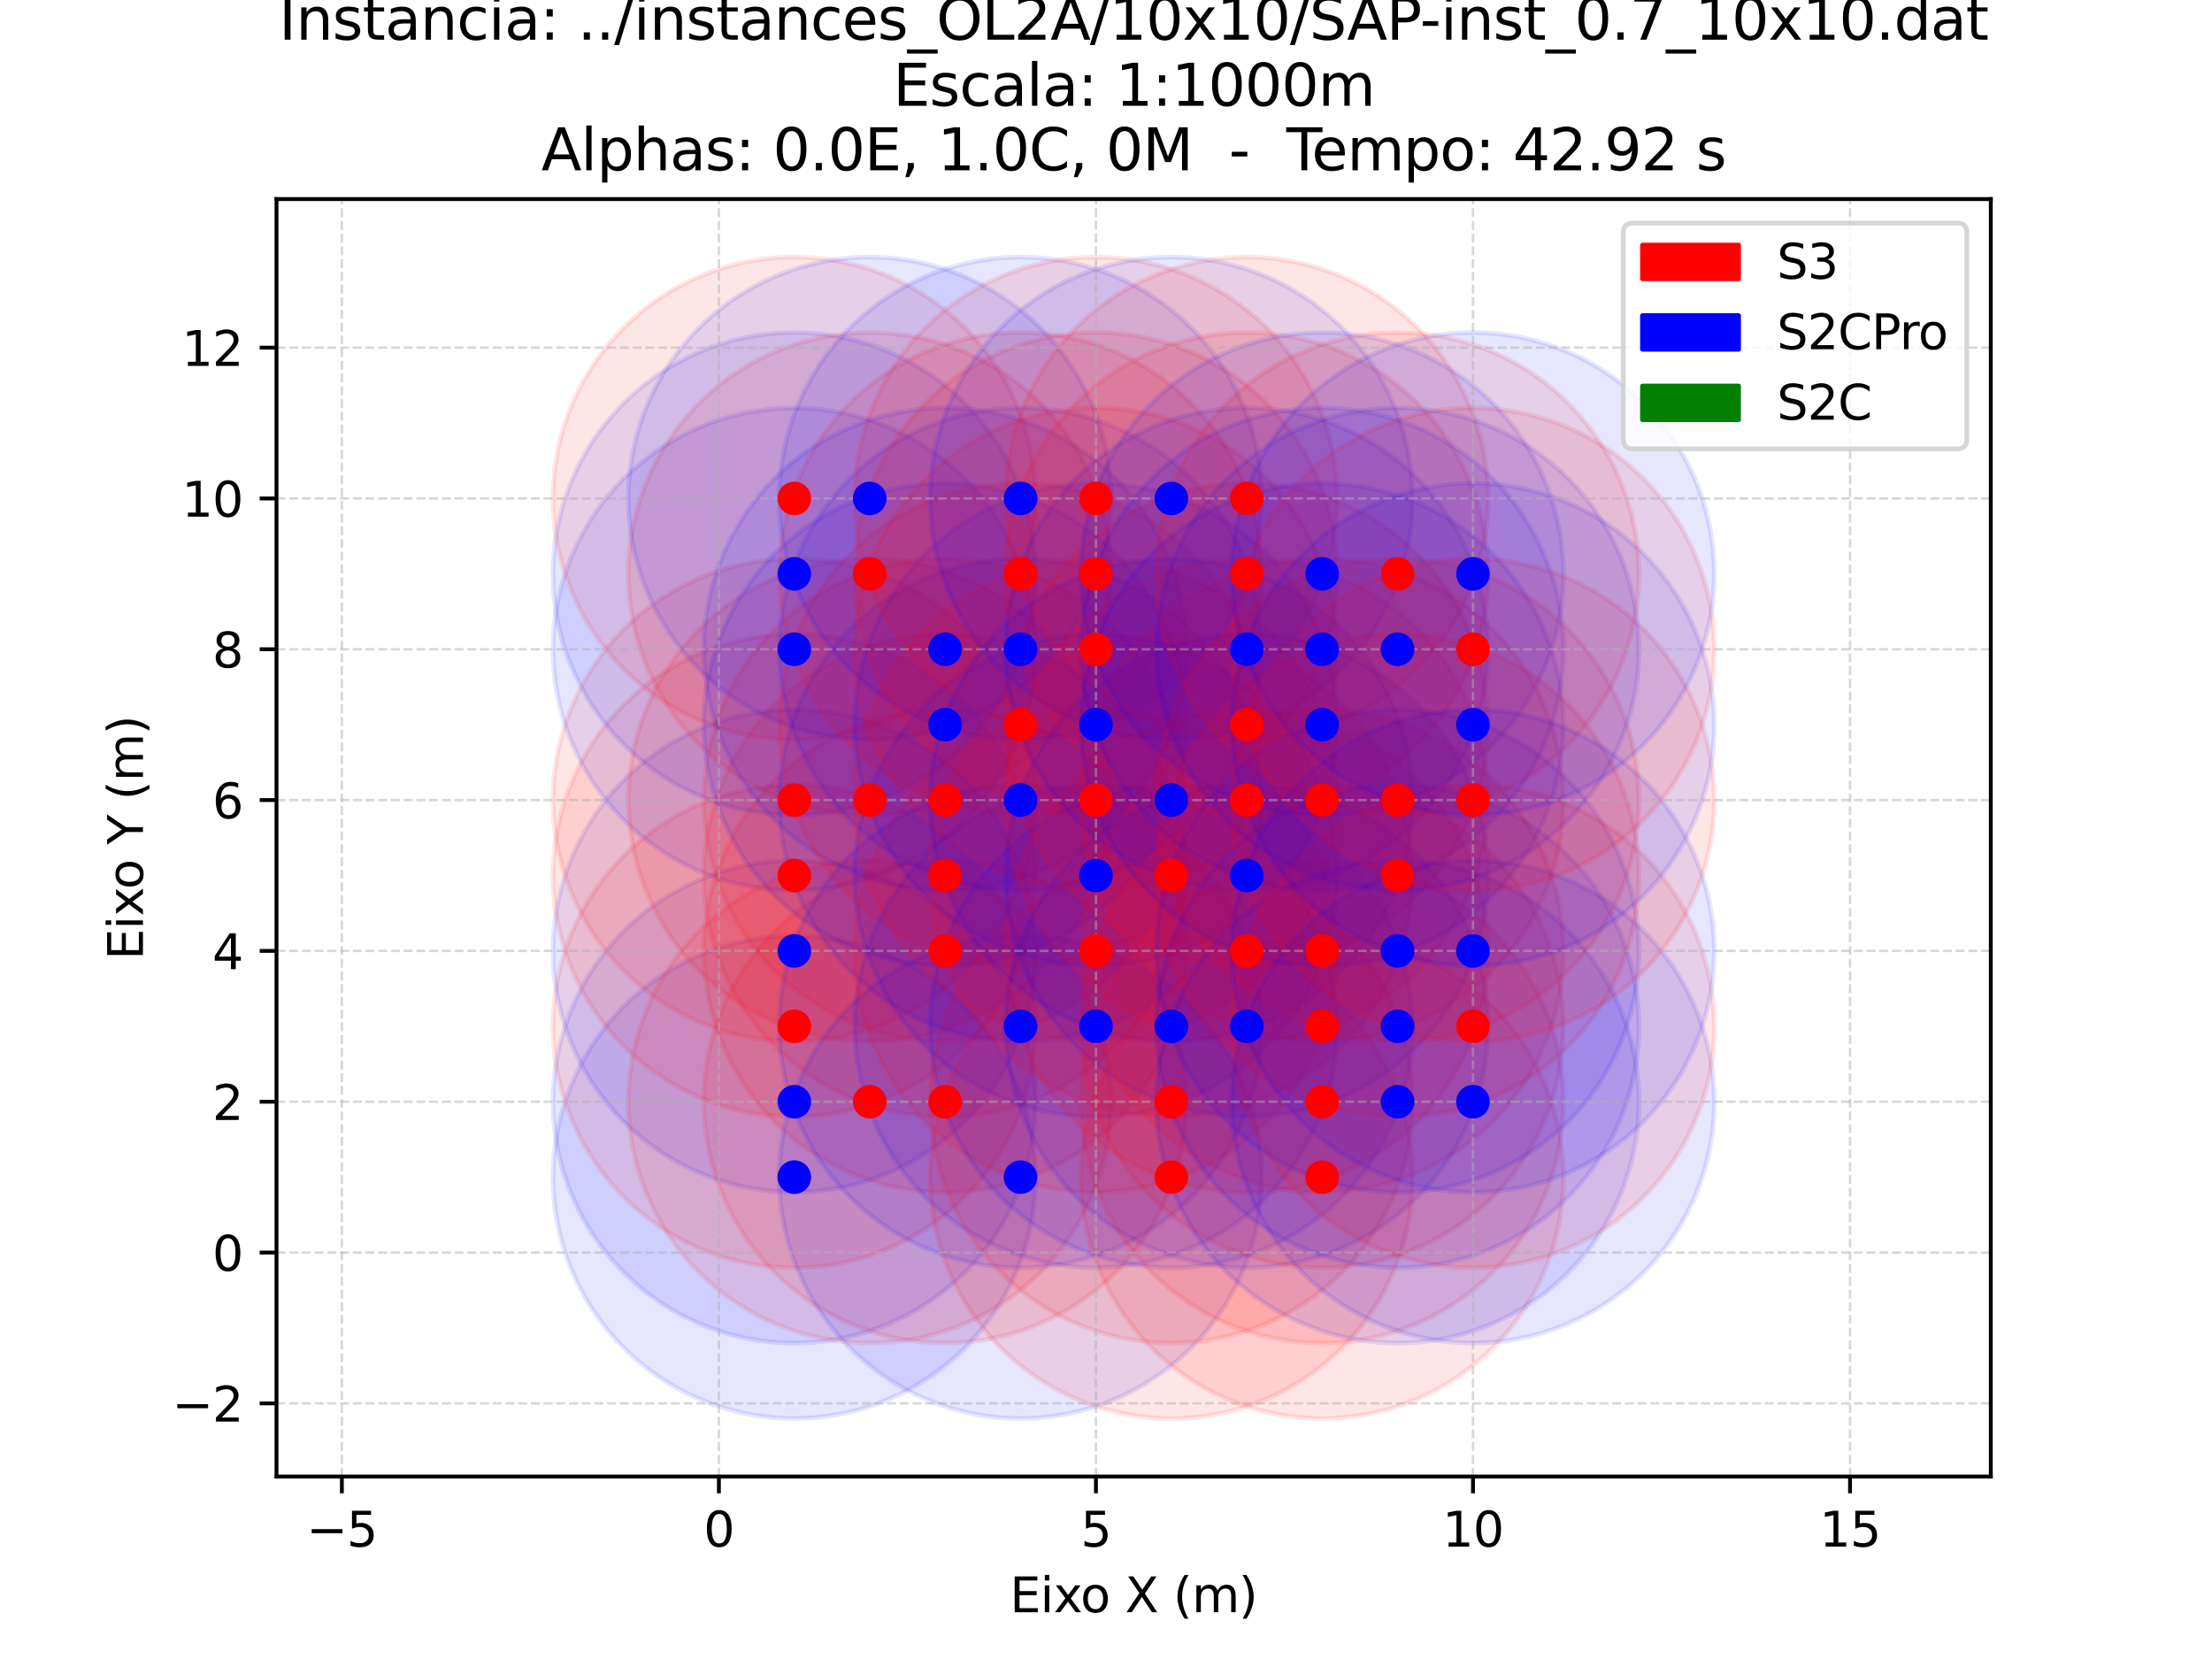 <?xml version="1.0" encoding="utf-8" standalone="no"?>
<!DOCTYPE svg PUBLIC "-//W3C//DTD SVG 1.1//EN"
  "http://www.w3.org/Graphics/SVG/1.1/DTD/svg11.dtd">
<svg xmlns:xlink="http://www.w3.org/1999/xlink" width="460.8pt" height="345.6pt" viewBox="0 0 460.8 345.6" xmlns="http://www.w3.org/2000/svg" version="1.1">
 <defs>
  <style type="text/css">*{stroke-linejoin: round; stroke-linecap: butt}</style>
 </defs>
 <g id="figure_1">
  <g id="patch_1">
   <path d="M 0 345.6 
L 460.8 345.6 
L 460.8 0 
L 0 0 
z
" style="fill: #ffffff"/>
  </g>
  <g id="axes_1">
   <g id="patch_2">
    <path d="M 57.6 307.584 
L 414.72 307.584 
L 414.72 41.472 
L 57.6 41.472 
z
" style="fill: #ffffff"/>
   </g>
   <g id="patch_3">
    <path d="M 165.469 295.488 
C 178.801 295.488 191.588 290.191 201.015 280.765 
C 210.442 271.338 215.738 258.55 215.738 245.219 
C 215.738 231.887 210.442 219.1 201.015 209.673 
C 191.588 200.246 178.801 194.95 165.469 194.95 
C 152.138 194.95 139.35 200.246 129.923 209.673 
C 120.497 219.1 115.2 231.887 115.2 245.219 
C 115.2 258.55 120.497 271.338 129.923 280.765 
C 139.35 290.191 152.138 295.488 165.469 295.488 
z
" clip-path="url(#p5157354aac)" style="fill: #0000ff; opacity: 0.1; stroke: #0000ff; stroke-linejoin: miter"/>
   </g>
   <g id="patch_4">
    <path d="M 165.469 279.779 
C 178.801 279.779 191.588 274.482 201.015 265.055 
C 210.442 255.629 215.738 242.841 215.738 229.51 
C 215.738 216.178 210.442 203.391 201.015 193.964 
C 191.588 184.537 178.801 179.241 165.469 179.241 
C 152.138 179.241 139.35 184.537 129.923 193.964 
C 120.497 203.391 115.2 216.178 115.2 229.51 
C 115.2 242.841 120.497 255.629 129.923 265.055 
C 139.35 274.482 152.138 279.779 165.469 279.779 
z
" clip-path="url(#p5157354aac)" style="fill: #0000ff; opacity: 0.1; stroke: #0000ff; stroke-linejoin: miter"/>
   </g>
   <g id="patch_5">
    <path d="M 165.469 264.07 
C 178.801 264.07 191.588 258.773 201.015 249.346 
C 210.442 239.92 215.738 227.132 215.738 213.801 
C 215.738 200.469 210.442 187.682 201.015 178.255 
C 191.588 168.828 178.801 163.532 165.469 163.532 
C 152.138 163.532 139.35 168.828 129.923 178.255 
C 120.497 187.682 115.2 200.469 115.2 213.801 
C 115.2 227.132 120.497 239.92 129.923 249.346 
C 139.35 258.773 152.138 264.07 165.469 264.07 
z
" clip-path="url(#p5157354aac)" style="fill: #ff0000; opacity: 0.1; stroke: #ff0000; stroke-linejoin: miter"/>
   </g>
   <g id="patch_6">
    <path d="M 165.469 248.361 
C 178.801 248.361 191.588 243.064 201.015 233.637 
C 210.442 224.21 215.738 211.423 215.738 198.092 
C 215.738 184.76 210.442 171.973 201.015 162.546 
C 191.588 153.119 178.801 147.823 165.469 147.823 
C 152.138 147.823 139.35 153.119 129.923 162.546 
C 120.497 171.973 115.2 184.76 115.2 198.092 
C 115.2 211.423 120.497 224.21 129.923 233.637 
C 139.35 243.064 152.138 248.361 165.469 248.361 
z
" clip-path="url(#p5157354aac)" style="fill: #0000ff; opacity: 0.1; stroke: #0000ff; stroke-linejoin: miter"/>
   </g>
   <g id="patch_7">
    <path d="M 165.469 232.652 
C 178.801 232.652 191.588 227.355 201.015 217.928 
C 210.442 208.501 215.738 195.714 215.738 182.383 
C 215.738 169.051 210.442 156.264 201.015 146.837 
C 191.588 137.41 178.801 132.113 165.469 132.113 
C 152.138 132.113 139.35 137.41 129.923 146.837 
C 120.497 156.264 115.2 169.051 115.2 182.383 
C 115.2 195.714 120.497 208.501 129.923 217.928 
C 139.35 227.355 152.138 232.652 165.469 232.652 
z
" clip-path="url(#p5157354aac)" style="fill: #ff0000; opacity: 0.1; stroke: #ff0000; stroke-linejoin: miter"/>
   </g>
   <g id="patch_8">
    <path d="M 165.469 216.943 
C 178.801 216.943 191.588 211.646 201.015 202.219 
C 210.442 192.792 215.738 180.005 215.738 166.673 
C 215.738 153.342 210.442 140.555 201.015 131.128 
C 191.588 121.701 178.801 116.404 165.469 116.404 
C 152.138 116.404 139.35 121.701 129.923 131.128 
C 120.497 140.555 115.2 153.342 115.2 166.673 
C 115.2 180.005 120.497 192.792 129.923 202.219 
C 139.35 211.646 152.138 216.943 165.469 216.943 
z
" clip-path="url(#p5157354aac)" style="fill: #ff0000; opacity: 0.1; stroke: #ff0000; stroke-linejoin: miter"/>
   </g>
   <g id="patch_9">
    <path d="M 165.469 185.524 
C 178.801 185.524 191.588 180.228 201.015 170.801 
C 210.442 161.374 215.738 148.587 215.738 135.255 
C 215.738 121.924 210.442 109.136 201.015 99.71 
C 191.588 90.283 178.801 84.986 165.469 84.986 
C 152.138 84.986 139.35 90.283 129.923 99.71 
C 120.497 109.136 115.2 121.924 115.2 135.255 
C 115.2 148.587 120.497 161.374 129.923 170.801 
C 139.35 180.228 152.138 185.524 165.469 185.524 
z
" clip-path="url(#p5157354aac)" style="fill: #0000ff; opacity: 0.1; stroke: #0000ff; stroke-linejoin: miter"/>
   </g>
   <g id="patch_10">
    <path d="M 165.469 169.815 
C 178.801 169.815 191.588 164.519 201.015 155.092 
C 210.442 145.665 215.738 132.878 215.738 119.546 
C 215.738 106.215 210.442 93.427 201.015 84.001 
C 191.588 74.574 178.801 69.277 165.469 69.277 
C 152.138 69.277 139.35 74.574 129.923 84.001 
C 120.497 93.427 115.2 106.215 115.2 119.546 
C 115.2 132.878 120.497 145.665 129.923 155.092 
C 139.35 164.519 152.138 169.815 165.469 169.815 
z
" clip-path="url(#p5157354aac)" style="fill: #0000ff; opacity: 0.1; stroke: #0000ff; stroke-linejoin: miter"/>
   </g>
   <g id="patch_11">
    <path d="M 165.469 154.106 
C 178.801 154.106 191.588 148.81 201.015 139.383 
C 210.442 129.956 215.738 117.169 215.738 103.837 
C 215.738 90.506 210.442 77.718 201.015 68.291 
C 191.588 58.865 178.801 53.568 165.469 53.568 
C 152.138 53.568 139.35 58.865 129.923 68.291 
C 120.497 77.718 115.2 90.506 115.2 103.837 
C 115.2 117.169 120.497 129.956 129.923 139.383 
C 139.35 148.81 152.138 154.106 165.469 154.106 
z
" clip-path="url(#p5157354aac)" style="fill: #ff0000; opacity: 0.1; stroke: #ff0000; stroke-linejoin: miter"/>
   </g>
   <g id="patch_12">
    <path d="M 181.178 279.779 
C 194.51 279.779 207.297 274.482 216.724 265.055 
C 226.151 255.629 231.447 242.841 231.447 229.51 
C 231.447 216.178 226.151 203.391 216.724 193.964 
C 207.297 184.537 194.51 179.241 181.178 179.241 
C 167.847 179.241 155.059 184.537 145.633 193.964 
C 136.206 203.391 130.909 216.178 130.909 229.51 
C 130.909 242.841 136.206 255.629 145.633 265.055 
C 155.059 274.482 167.847 279.779 181.178 279.779 
z
" clip-path="url(#p5157354aac)" style="fill: #ff0000; opacity: 0.1; stroke: #ff0000; stroke-linejoin: miter"/>
   </g>
   <g id="patch_13">
    <path d="M 181.178 216.943 
C 194.51 216.943 207.297 211.646 216.724 202.219 
C 226.151 192.792 231.447 180.005 231.447 166.673 
C 231.447 153.342 226.151 140.555 216.724 131.128 
C 207.297 121.701 194.51 116.404 181.178 116.404 
C 167.847 116.404 155.059 121.701 145.633 131.128 
C 136.206 140.555 130.909 153.342 130.909 166.673 
C 130.909 180.005 136.206 192.792 145.633 202.219 
C 155.059 211.646 167.847 216.943 181.178 216.943 
z
" clip-path="url(#p5157354aac)" style="fill: #ff0000; opacity: 0.1; stroke: #ff0000; stroke-linejoin: miter"/>
   </g>
   <g id="patch_14">
    <path d="M 181.178 169.815 
C 194.51 169.815 207.297 164.519 216.724 155.092 
C 226.151 145.665 231.447 132.878 231.447 119.546 
C 231.447 106.215 226.151 93.427 216.724 84.001 
C 207.297 74.574 194.51 69.277 181.178 69.277 
C 167.847 69.277 155.059 74.574 145.633 84.001 
C 136.206 93.427 130.909 106.215 130.909 119.546 
C 130.909 132.878 136.206 145.665 145.633 155.092 
C 155.059 164.519 167.847 169.815 181.178 169.815 
z
" clip-path="url(#p5157354aac)" style="fill: #ff0000; opacity: 0.1; stroke: #ff0000; stroke-linejoin: miter"/>
   </g>
   <g id="patch_15">
    <path d="M 181.178 154.106 
C 194.51 154.106 207.297 148.81 216.724 139.383 
C 226.151 129.956 231.447 117.169 231.447 103.837 
C 231.447 90.506 226.151 77.718 216.724 68.291 
C 207.297 58.865 194.51 53.568 181.178 53.568 
C 167.847 53.568 155.059 58.865 145.633 68.291 
C 136.206 77.718 130.909 90.506 130.909 103.837 
C 130.909 117.169 136.206 129.956 145.633 139.383 
C 155.059 148.81 167.847 154.106 181.178 154.106 
z
" clip-path="url(#p5157354aac)" style="fill: #0000ff; opacity: 0.1; stroke: #0000ff; stroke-linejoin: miter"/>
   </g>
   <g id="patch_16">
    <path d="M 196.887 279.779 
C 210.219 279.779 223.006 274.482 232.433 265.055 
C 241.86 255.629 247.156 242.841 247.156 229.51 
C 247.156 216.178 241.86 203.391 232.433 193.964 
C 223.006 184.537 210.219 179.241 196.887 179.241 
C 183.556 179.241 170.768 184.537 161.342 193.964 
C 151.915 203.391 146.618 216.178 146.618 229.51 
C 146.618 242.841 151.915 255.629 161.342 265.055 
C 170.768 274.482 183.556 279.779 196.887 279.779 
z
" clip-path="url(#p5157354aac)" style="fill: #ff0000; opacity: 0.1; stroke: #ff0000; stroke-linejoin: miter"/>
   </g>
   <g id="patch_17">
    <path d="M 196.887 248.361 
C 210.219 248.361 223.006 243.064 232.433 233.637 
C 241.86 224.21 247.156 211.423 247.156 198.092 
C 247.156 184.76 241.86 171.973 232.433 162.546 
C 223.006 153.119 210.219 147.823 196.887 147.823 
C 183.556 147.823 170.768 153.119 161.342 162.546 
C 151.915 171.973 146.618 184.76 146.618 198.092 
C 146.618 211.423 151.915 224.21 161.342 233.637 
C 170.768 243.064 183.556 248.361 196.887 248.361 
z
" clip-path="url(#p5157354aac)" style="fill: #ff0000; opacity: 0.1; stroke: #ff0000; stroke-linejoin: miter"/>
   </g>
   <g id="patch_18">
    <path d="M 196.887 232.652 
C 210.219 232.652 223.006 227.355 232.433 217.928 
C 241.86 208.501 247.156 195.714 247.156 182.383 
C 247.156 169.051 241.86 156.264 232.433 146.837 
C 223.006 137.41 210.219 132.113 196.887 132.113 
C 183.556 132.113 170.768 137.41 161.342 146.837 
C 151.915 156.264 146.618 169.051 146.618 182.383 
C 146.618 195.714 151.915 208.501 161.342 217.928 
C 170.768 227.355 183.556 232.652 196.887 232.652 
z
" clip-path="url(#p5157354aac)" style="fill: #ff0000; opacity: 0.1; stroke: #ff0000; stroke-linejoin: miter"/>
   </g>
   <g id="patch_19">
    <path d="M 196.887 216.943 
C 210.219 216.943 223.006 211.646 232.433 202.219 
C 241.86 192.792 247.156 180.005 247.156 166.673 
C 247.156 153.342 241.86 140.555 232.433 131.128 
C 223.006 121.701 210.219 116.404 196.887 116.404 
C 183.556 116.404 170.768 121.701 161.342 131.128 
C 151.915 140.555 146.618 153.342 146.618 166.673 
C 146.618 180.005 151.915 192.792 161.342 202.219 
C 170.768 211.646 183.556 216.943 196.887 216.943 
z
" clip-path="url(#p5157354aac)" style="fill: #ff0000; opacity: 0.1; stroke: #ff0000; stroke-linejoin: miter"/>
   </g>
   <g id="patch_20">
    <path d="M 196.887 201.233 
C 210.219 201.233 223.006 195.937 232.433 186.51 
C 241.86 177.083 247.156 164.296 247.156 150.964 
C 247.156 137.633 241.86 124.846 232.433 115.419 
C 223.006 105.992 210.219 100.695 196.887 100.695 
C 183.556 100.695 170.768 105.992 161.342 115.419 
C 151.915 124.846 146.618 137.633 146.618 150.964 
C 146.618 164.296 151.915 177.083 161.342 186.51 
C 170.768 195.937 183.556 201.233 196.887 201.233 
z
" clip-path="url(#p5157354aac)" style="fill: #0000ff; opacity: 0.1; stroke: #0000ff; stroke-linejoin: miter"/>
   </g>
   <g id="patch_21">
    <path d="M 196.887 185.524 
C 210.219 185.524 223.006 180.228 232.433 170.801 
C 241.86 161.374 247.156 148.587 247.156 135.255 
C 247.156 121.924 241.86 109.136 232.433 99.71 
C 223.006 90.283 210.219 84.986 196.887 84.986 
C 183.556 84.986 170.768 90.283 161.342 99.71 
C 151.915 109.136 146.618 121.924 146.618 135.255 
C 146.618 148.587 151.915 161.374 161.342 170.801 
C 170.768 180.228 183.556 185.524 196.887 185.524 
z
" clip-path="url(#p5157354aac)" style="fill: #0000ff; opacity: 0.1; stroke: #0000ff; stroke-linejoin: miter"/>
   </g>
   <g id="patch_22">
    <path d="M 212.596 295.488 
C 225.928 295.488 238.715 290.191 248.142 280.765 
C 257.569 271.338 262.865 258.55 262.865 245.219 
C 262.865 231.887 257.569 219.1 248.142 209.673 
C 238.715 200.246 225.928 194.95 212.596 194.95 
C 199.265 194.95 186.478 200.246 177.051 209.673 
C 167.624 219.1 162.327 231.887 162.327 245.219 
C 162.327 258.55 167.624 271.338 177.051 280.765 
C 186.478 290.191 199.265 295.488 212.596 295.488 
z
" clip-path="url(#p5157354aac)" style="fill: #0000ff; opacity: 0.1; stroke: #0000ff; stroke-linejoin: miter"/>
   </g>
   <g id="patch_23">
    <path d="M 212.596 264.07 
C 225.928 264.07 238.715 258.773 248.142 249.346 
C 257.569 239.92 262.865 227.132 262.865 213.801 
C 262.865 200.469 257.569 187.682 248.142 178.255 
C 238.715 168.828 225.928 163.532 212.596 163.532 
C 199.265 163.532 186.478 168.828 177.051 178.255 
C 167.624 187.682 162.327 200.469 162.327 213.801 
C 162.327 227.132 167.624 239.92 177.051 249.346 
C 186.478 258.773 199.265 264.07 212.596 264.07 
z
" clip-path="url(#p5157354aac)" style="fill: #0000ff; opacity: 0.1; stroke: #0000ff; stroke-linejoin: miter"/>
   </g>
   <g id="patch_24">
    <path d="M 212.596 216.943 
C 225.928 216.943 238.715 211.646 248.142 202.219 
C 257.569 192.792 262.865 180.005 262.865 166.673 
C 262.865 153.342 257.569 140.555 248.142 131.128 
C 238.715 121.701 225.928 116.404 212.596 116.404 
C 199.265 116.404 186.478 121.701 177.051 131.128 
C 167.624 140.555 162.327 153.342 162.327 166.673 
C 162.327 180.005 167.624 192.792 177.051 202.219 
C 186.478 211.646 199.265 216.943 212.596 216.943 
z
" clip-path="url(#p5157354aac)" style="fill: #0000ff; opacity: 0.1; stroke: #0000ff; stroke-linejoin: miter"/>
   </g>
   <g id="patch_25">
    <path d="M 212.596 201.233 
C 225.928 201.233 238.715 195.937 248.142 186.51 
C 257.569 177.083 262.865 164.296 262.865 150.964 
C 262.865 137.633 257.569 124.846 248.142 115.419 
C 238.715 105.992 225.928 100.695 212.596 100.695 
C 199.265 100.695 186.478 105.992 177.051 115.419 
C 167.624 124.846 162.327 137.633 162.327 150.964 
C 162.327 164.296 167.624 177.083 177.051 186.51 
C 186.478 195.937 199.265 201.233 212.596 201.233 
z
" clip-path="url(#p5157354aac)" style="fill: #ff0000; opacity: 0.1; stroke: #ff0000; stroke-linejoin: miter"/>
   </g>
   <g id="patch_26">
    <path d="M 212.596 185.524 
C 225.928 185.524 238.715 180.228 248.142 170.801 
C 257.569 161.374 262.865 148.587 262.865 135.255 
C 262.865 121.924 257.569 109.136 248.142 99.71 
C 238.715 90.283 225.928 84.986 212.596 84.986 
C 199.265 84.986 186.478 90.283 177.051 99.71 
C 167.624 109.136 162.327 121.924 162.327 135.255 
C 162.327 148.587 167.624 161.374 177.051 170.801 
C 186.478 180.228 199.265 185.524 212.596 185.524 
z
" clip-path="url(#p5157354aac)" style="fill: #0000ff; opacity: 0.1; stroke: #0000ff; stroke-linejoin: miter"/>
   </g>
   <g id="patch_27">
    <path d="M 212.596 169.815 
C 225.928 169.815 238.715 164.519 248.142 155.092 
C 257.569 145.665 262.865 132.878 262.865 119.546 
C 262.865 106.215 257.569 93.427 248.142 84.001 
C 238.715 74.574 225.928 69.277 212.596 69.277 
C 199.265 69.277 186.478 74.574 177.051 84.001 
C 167.624 93.427 162.327 106.215 162.327 119.546 
C 162.327 132.878 167.624 145.665 177.051 155.092 
C 186.478 164.519 199.265 169.815 212.596 169.815 
z
" clip-path="url(#p5157354aac)" style="fill: #ff0000; opacity: 0.1; stroke: #ff0000; stroke-linejoin: miter"/>
   </g>
   <g id="patch_28">
    <path d="M 212.596 154.106 
C 225.928 154.106 238.715 148.81 248.142 139.383 
C 257.569 129.956 262.865 117.169 262.865 103.837 
C 262.865 90.506 257.569 77.718 248.142 68.291 
C 238.715 58.865 225.928 53.568 212.596 53.568 
C 199.265 53.568 186.478 58.865 177.051 68.291 
C 167.624 77.718 162.327 90.506 162.327 103.837 
C 162.327 117.169 167.624 129.956 177.051 139.383 
C 186.478 148.81 199.265 154.106 212.596 154.106 
z
" clip-path="url(#p5157354aac)" style="fill: #0000ff; opacity: 0.1; stroke: #0000ff; stroke-linejoin: miter"/>
   </g>
   <g id="patch_29">
    <path d="M 228.305 264.07 
C 241.637 264.07 254.424 258.773 263.851 249.346 
C 273.278 239.92 278.575 227.132 278.575 213.801 
C 278.575 200.469 273.278 187.682 263.851 178.255 
C 254.424 168.828 241.637 163.532 228.305 163.532 
C 214.974 163.532 202.187 168.828 192.76 178.255 
C 183.333 187.682 178.036 200.469 178.036 213.801 
C 178.036 227.132 183.333 239.92 192.76 249.346 
C 202.187 258.773 214.974 264.07 228.305 264.07 
z
" clip-path="url(#p5157354aac)" style="fill: #0000ff; opacity: 0.1; stroke: #0000ff; stroke-linejoin: miter"/>
   </g>
   <g id="patch_30">
    <path d="M 228.305 248.361 
C 241.637 248.361 254.424 243.064 263.851 233.637 
C 273.278 224.21 278.575 211.423 278.575 198.092 
C 278.575 184.76 273.278 171.973 263.851 162.546 
C 254.424 153.119 241.637 147.823 228.305 147.823 
C 214.974 147.823 202.187 153.119 192.76 162.546 
C 183.333 171.973 178.036 184.76 178.036 198.092 
C 178.036 211.423 183.333 224.21 192.76 233.637 
C 202.187 243.064 214.974 248.361 228.305 248.361 
z
" clip-path="url(#p5157354aac)" style="fill: #ff0000; opacity: 0.1; stroke: #ff0000; stroke-linejoin: miter"/>
   </g>
   <g id="patch_31">
    <path d="M 228.305 232.652 
C 241.637 232.652 254.424 227.355 263.851 217.928 
C 273.278 208.501 278.575 195.714 278.575 182.383 
C 278.575 169.051 273.278 156.264 263.851 146.837 
C 254.424 137.41 241.637 132.113 228.305 132.113 
C 214.974 132.113 202.187 137.41 192.76 146.837 
C 183.333 156.264 178.036 169.051 178.036 182.383 
C 178.036 195.714 183.333 208.501 192.76 217.928 
C 202.187 227.355 214.974 232.652 228.305 232.652 
z
" clip-path="url(#p5157354aac)" style="fill: #0000ff; opacity: 0.1; stroke: #0000ff; stroke-linejoin: miter"/>
   </g>
   <g id="patch_32">
    <path d="M 228.305 216.943 
C 241.637 216.943 254.424 211.646 263.851 202.219 
C 273.278 192.792 278.575 180.005 278.575 166.673 
C 278.575 153.342 273.278 140.555 263.851 131.128 
C 254.424 121.701 241.637 116.404 228.305 116.404 
C 214.974 116.404 202.187 121.701 192.76 131.128 
C 183.333 140.555 178.036 153.342 178.036 166.673 
C 178.036 180.005 183.333 192.792 192.76 202.219 
C 202.187 211.646 214.974 216.943 228.305 216.943 
z
" clip-path="url(#p5157354aac)" style="fill: #ff0000; opacity: 0.1; stroke: #ff0000; stroke-linejoin: miter"/>
   </g>
   <g id="patch_33">
    <path d="M 228.305 201.233 
C 241.637 201.233 254.424 195.937 263.851 186.51 
C 273.278 177.083 278.575 164.296 278.575 150.964 
C 278.575 137.633 273.278 124.846 263.851 115.419 
C 254.424 105.992 241.637 100.695 228.305 100.695 
C 214.974 100.695 202.187 105.992 192.76 115.419 
C 183.333 124.846 178.036 137.633 178.036 150.964 
C 178.036 164.296 183.333 177.083 192.76 186.51 
C 202.187 195.937 214.974 201.233 228.305 201.233 
z
" clip-path="url(#p5157354aac)" style="fill: #0000ff; opacity: 0.1; stroke: #0000ff; stroke-linejoin: miter"/>
   </g>
   <g id="patch_34">
    <path d="M 228.305 185.524 
C 241.637 185.524 254.424 180.228 263.851 170.801 
C 273.278 161.374 278.575 148.587 278.575 135.255 
C 278.575 121.924 273.278 109.136 263.851 99.71 
C 254.424 90.283 241.637 84.986 228.305 84.986 
C 214.974 84.986 202.187 90.283 192.76 99.71 
C 183.333 109.136 178.036 121.924 178.036 135.255 
C 178.036 148.587 183.333 161.374 192.76 170.801 
C 202.187 180.228 214.974 185.524 228.305 185.524 
z
" clip-path="url(#p5157354aac)" style="fill: #ff0000; opacity: 0.1; stroke: #ff0000; stroke-linejoin: miter"/>
   </g>
   <g id="patch_35">
    <path d="M 228.305 169.815 
C 241.637 169.815 254.424 164.519 263.851 155.092 
C 273.278 145.665 278.575 132.878 278.575 119.546 
C 278.575 106.215 273.278 93.427 263.851 84.001 
C 254.424 74.574 241.637 69.277 228.305 69.277 
C 214.974 69.277 202.187 74.574 192.76 84.001 
C 183.333 93.427 178.036 106.215 178.036 119.546 
C 178.036 132.878 183.333 145.665 192.76 155.092 
C 202.187 164.519 214.974 169.815 228.305 169.815 
z
" clip-path="url(#p5157354aac)" style="fill: #ff0000; opacity: 0.1; stroke: #ff0000; stroke-linejoin: miter"/>
   </g>
   <g id="patch_36">
    <path d="M 228.305 154.106 
C 241.637 154.106 254.424 148.81 263.851 139.383 
C 273.278 129.956 278.575 117.169 278.575 103.837 
C 278.575 90.506 273.278 77.718 263.851 68.291 
C 254.424 58.865 241.637 53.568 228.305 53.568 
C 214.974 53.568 202.187 58.865 192.76 68.291 
C 183.333 77.718 178.036 90.506 178.036 103.837 
C 178.036 117.169 183.333 129.956 192.76 139.383 
C 202.187 148.81 214.974 154.106 228.305 154.106 
z
" clip-path="url(#p5157354aac)" style="fill: #ff0000; opacity: 0.1; stroke: #ff0000; stroke-linejoin: miter"/>
   </g>
   <g id="patch_37">
    <path d="M 244.015 295.488 
C 257.346 295.488 270.133 290.191 279.56 280.765 
C 288.987 271.338 294.284 258.55 294.284 245.219 
C 294.284 231.887 288.987 219.1 279.56 209.673 
C 270.133 200.246 257.346 194.95 244.015 194.95 
C 230.683 194.95 217.896 200.246 208.469 209.673 
C 199.042 219.1 193.745 231.887 193.745 245.219 
C 193.745 258.55 199.042 271.338 208.469 280.765 
C 217.896 290.191 230.683 295.488 244.015 295.488 
z
" clip-path="url(#p5157354aac)" style="fill: #ff0000; opacity: 0.1; stroke: #ff0000; stroke-linejoin: miter"/>
   </g>
   <g id="patch_38">
    <path d="M 244.015 279.779 
C 257.346 279.779 270.133 274.482 279.56 265.055 
C 288.987 255.629 294.284 242.841 294.284 229.51 
C 294.284 216.178 288.987 203.391 279.56 193.964 
C 270.133 184.537 257.346 179.241 244.015 179.241 
C 230.683 179.241 217.896 184.537 208.469 193.964 
C 199.042 203.391 193.745 216.178 193.745 229.51 
C 193.745 242.841 199.042 255.629 208.469 265.055 
C 217.896 274.482 230.683 279.779 244.015 279.779 
z
" clip-path="url(#p5157354aac)" style="fill: #ff0000; opacity: 0.1; stroke: #ff0000; stroke-linejoin: miter"/>
   </g>
   <g id="patch_39">
    <path d="M 244.015 264.07 
C 257.346 264.07 270.133 258.773 279.56 249.346 
C 288.987 239.92 294.284 227.132 294.284 213.801 
C 294.284 200.469 288.987 187.682 279.56 178.255 
C 270.133 168.828 257.346 163.532 244.015 163.532 
C 230.683 163.532 217.896 168.828 208.469 178.255 
C 199.042 187.682 193.745 200.469 193.745 213.801 
C 193.745 227.132 199.042 239.92 208.469 249.346 
C 217.896 258.773 230.683 264.07 244.015 264.07 
z
" clip-path="url(#p5157354aac)" style="fill: #0000ff; opacity: 0.1; stroke: #0000ff; stroke-linejoin: miter"/>
   </g>
   <g id="patch_40">
    <path d="M 244.015 232.652 
C 257.346 232.652 270.133 227.355 279.56 217.928 
C 288.987 208.501 294.284 195.714 294.284 182.383 
C 294.284 169.051 288.987 156.264 279.56 146.837 
C 270.133 137.41 257.346 132.113 244.015 132.113 
C 230.683 132.113 217.896 137.41 208.469 146.837 
C 199.042 156.264 193.745 169.051 193.745 182.383 
C 193.745 195.714 199.042 208.501 208.469 217.928 
C 217.896 227.355 230.683 232.652 244.015 232.652 
z
" clip-path="url(#p5157354aac)" style="fill: #ff0000; opacity: 0.1; stroke: #ff0000; stroke-linejoin: miter"/>
   </g>
   <g id="patch_41">
    <path d="M 244.015 216.943 
C 257.346 216.943 270.133 211.646 279.56 202.219 
C 288.987 192.792 294.284 180.005 294.284 166.673 
C 294.284 153.342 288.987 140.555 279.56 131.128 
C 270.133 121.701 257.346 116.404 244.015 116.404 
C 230.683 116.404 217.896 121.701 208.469 131.128 
C 199.042 140.555 193.745 153.342 193.745 166.673 
C 193.745 180.005 199.042 192.792 208.469 202.219 
C 217.896 211.646 230.683 216.943 244.015 216.943 
z
" clip-path="url(#p5157354aac)" style="fill: #0000ff; opacity: 0.1; stroke: #0000ff; stroke-linejoin: miter"/>
   </g>
   <g id="patch_42">
    <path d="M 244.015 154.106 
C 257.346 154.106 270.133 148.81 279.56 139.383 
C 288.987 129.956 294.284 117.169 294.284 103.837 
C 294.284 90.506 288.987 77.718 279.56 68.291 
C 270.133 58.865 257.346 53.568 244.015 53.568 
C 230.683 53.568 217.896 58.865 208.469 68.291 
C 199.042 77.718 193.745 90.506 193.745 103.837 
C 193.745 117.169 199.042 129.956 208.469 139.383 
C 217.896 148.81 230.683 154.106 244.015 154.106 
z
" clip-path="url(#p5157354aac)" style="fill: #0000ff; opacity: 0.1; stroke: #0000ff; stroke-linejoin: miter"/>
   </g>
   <g id="patch_43">
    <path d="M 259.724 264.07 
C 273.055 264.07 285.842 258.773 295.269 249.346 
C 304.696 239.92 309.993 227.132 309.993 213.801 
C 309.993 200.469 304.696 187.682 295.269 178.255 
C 285.842 168.828 273.055 163.532 259.724 163.532 
C 246.392 163.532 233.605 168.828 224.178 178.255 
C 214.751 187.682 209.455 200.469 209.455 213.801 
C 209.455 227.132 214.751 239.92 224.178 249.346 
C 233.605 258.773 246.392 264.07 259.724 264.07 
z
" clip-path="url(#p5157354aac)" style="fill: #0000ff; opacity: 0.1; stroke: #0000ff; stroke-linejoin: miter"/>
   </g>
   <g id="patch_44">
    <path d="M 259.724 248.361 
C 273.055 248.361 285.842 243.064 295.269 233.637 
C 304.696 224.21 309.993 211.423 309.993 198.092 
C 309.993 184.76 304.696 171.973 295.269 162.546 
C 285.842 153.119 273.055 147.823 259.724 147.823 
C 246.392 147.823 233.605 153.119 224.178 162.546 
C 214.751 171.973 209.455 184.76 209.455 198.092 
C 209.455 211.423 214.751 224.21 224.178 233.637 
C 233.605 243.064 246.392 248.361 259.724 248.361 
z
" clip-path="url(#p5157354aac)" style="fill: #ff0000; opacity: 0.1; stroke: #ff0000; stroke-linejoin: miter"/>
   </g>
   <g id="patch_45">
    <path d="M 259.724 232.652 
C 273.055 232.652 285.842 227.355 295.269 217.928 
C 304.696 208.501 309.993 195.714 309.993 182.383 
C 309.993 169.051 304.696 156.264 295.269 146.837 
C 285.842 137.41 273.055 132.113 259.724 132.113 
C 246.392 132.113 233.605 137.41 224.178 146.837 
C 214.751 156.264 209.455 169.051 209.455 182.383 
C 209.455 195.714 214.751 208.501 224.178 217.928 
C 233.605 227.355 246.392 232.652 259.724 232.652 
z
" clip-path="url(#p5157354aac)" style="fill: #0000ff; opacity: 0.1; stroke: #0000ff; stroke-linejoin: miter"/>
   </g>
   <g id="patch_46">
    <path d="M 259.724 216.943 
C 273.055 216.943 285.842 211.646 295.269 202.219 
C 304.696 192.792 309.993 180.005 309.993 166.673 
C 309.993 153.342 304.696 140.555 295.269 131.128 
C 285.842 121.701 273.055 116.404 259.724 116.404 
C 246.392 116.404 233.605 121.701 224.178 131.128 
C 214.751 140.555 209.455 153.342 209.455 166.673 
C 209.455 180.005 214.751 192.792 224.178 202.219 
C 233.605 211.646 246.392 216.943 259.724 216.943 
z
" clip-path="url(#p5157354aac)" style="fill: #ff0000; opacity: 0.1; stroke: #ff0000; stroke-linejoin: miter"/>
   </g>
   <g id="patch_47">
    <path d="M 259.724 201.233 
C 273.055 201.233 285.842 195.937 295.269 186.51 
C 304.696 177.083 309.993 164.296 309.993 150.964 
C 309.993 137.633 304.696 124.846 295.269 115.419 
C 285.842 105.992 273.055 100.695 259.724 100.695 
C 246.392 100.695 233.605 105.992 224.178 115.419 
C 214.751 124.846 209.455 137.633 209.455 150.964 
C 209.455 164.296 214.751 177.083 224.178 186.51 
C 233.605 195.937 246.392 201.233 259.724 201.233 
z
" clip-path="url(#p5157354aac)" style="fill: #ff0000; opacity: 0.1; stroke: #ff0000; stroke-linejoin: miter"/>
   </g>
   <g id="patch_48">
    <path d="M 259.724 185.524 
C 273.055 185.524 285.842 180.228 295.269 170.801 
C 304.696 161.374 309.993 148.587 309.993 135.255 
C 309.993 121.924 304.696 109.136 295.269 99.71 
C 285.842 90.283 273.055 84.986 259.724 84.986 
C 246.392 84.986 233.605 90.283 224.178 99.71 
C 214.751 109.136 209.455 121.924 209.455 135.255 
C 209.455 148.587 214.751 161.374 224.178 170.801 
C 233.605 180.228 246.392 185.524 259.724 185.524 
z
" clip-path="url(#p5157354aac)" style="fill: #0000ff; opacity: 0.1; stroke: #0000ff; stroke-linejoin: miter"/>
   </g>
   <g id="patch_49">
    <path d="M 259.724 169.815 
C 273.055 169.815 285.842 164.519 295.269 155.092 
C 304.696 145.665 309.993 132.878 309.993 119.546 
C 309.993 106.215 304.696 93.427 295.269 84.001 
C 285.842 74.574 273.055 69.277 259.724 69.277 
C 246.392 69.277 233.605 74.574 224.178 84.001 
C 214.751 93.427 209.455 106.215 209.455 119.546 
C 209.455 132.878 214.751 145.665 224.178 155.092 
C 233.605 164.519 246.392 169.815 259.724 169.815 
z
" clip-path="url(#p5157354aac)" style="fill: #ff0000; opacity: 0.1; stroke: #ff0000; stroke-linejoin: miter"/>
   </g>
   <g id="patch_50">
    <path d="M 259.724 154.106 
C 273.055 154.106 285.842 148.81 295.269 139.383 
C 304.696 129.956 309.993 117.169 309.993 103.837 
C 309.993 90.506 304.696 77.718 295.269 68.291 
C 285.842 58.865 273.055 53.568 259.724 53.568 
C 246.392 53.568 233.605 58.865 224.178 68.291 
C 214.751 77.718 209.455 90.506 209.455 103.837 
C 209.455 117.169 214.751 129.956 224.178 139.383 
C 233.605 148.81 246.392 154.106 259.724 154.106 
z
" clip-path="url(#p5157354aac)" style="fill: #ff0000; opacity: 0.1; stroke: #ff0000; stroke-linejoin: miter"/>
   </g>
   <g id="patch_51">
    <path d="M 275.433 295.488 
C 288.764 295.488 301.552 290.191 310.978 280.765 
C 320.405 271.338 325.702 258.55 325.702 245.219 
C 325.702 231.887 320.405 219.1 310.978 209.673 
C 301.552 200.246 288.764 194.95 275.433 194.95 
C 262.101 194.95 249.314 200.246 239.887 209.673 
C 230.46 219.1 225.164 231.887 225.164 245.219 
C 225.164 258.55 230.46 271.338 239.887 280.765 
C 249.314 290.191 262.101 295.488 275.433 295.488 
z
" clip-path="url(#p5157354aac)" style="fill: #ff0000; opacity: 0.1; stroke: #ff0000; stroke-linejoin: miter"/>
   </g>
   <g id="patch_52">
    <path d="M 275.433 279.779 
C 288.764 279.779 301.552 274.482 310.978 265.055 
C 320.405 255.629 325.702 242.841 325.702 229.51 
C 325.702 216.178 320.405 203.391 310.978 193.964 
C 301.552 184.537 288.764 179.241 275.433 179.241 
C 262.101 179.241 249.314 184.537 239.887 193.964 
C 230.46 203.391 225.164 216.178 225.164 229.51 
C 225.164 242.841 230.46 255.629 239.887 265.055 
C 249.314 274.482 262.101 279.779 275.433 279.779 
z
" clip-path="url(#p5157354aac)" style="fill: #ff0000; opacity: 0.1; stroke: #ff0000; stroke-linejoin: miter"/>
   </g>
   <g id="patch_53">
    <path d="M 275.433 264.07 
C 288.764 264.07 301.552 258.773 310.978 249.346 
C 320.405 239.92 325.702 227.132 325.702 213.801 
C 325.702 200.469 320.405 187.682 310.978 178.255 
C 301.552 168.828 288.764 163.532 275.433 163.532 
C 262.101 163.532 249.314 168.828 239.887 178.255 
C 230.46 187.682 225.164 200.469 225.164 213.801 
C 225.164 227.132 230.46 239.92 239.887 249.346 
C 249.314 258.773 262.101 264.07 275.433 264.07 
z
" clip-path="url(#p5157354aac)" style="fill: #ff0000; opacity: 0.1; stroke: #ff0000; stroke-linejoin: miter"/>
   </g>
   <g id="patch_54">
    <path d="M 275.433 248.361 
C 288.764 248.361 301.552 243.064 310.978 233.637 
C 320.405 224.21 325.702 211.423 325.702 198.092 
C 325.702 184.76 320.405 171.973 310.978 162.546 
C 301.552 153.119 288.764 147.823 275.433 147.823 
C 262.101 147.823 249.314 153.119 239.887 162.546 
C 230.46 171.973 225.164 184.76 225.164 198.092 
C 225.164 211.423 230.46 224.21 239.887 233.637 
C 249.314 243.064 262.101 248.361 275.433 248.361 
z
" clip-path="url(#p5157354aac)" style="fill: #ff0000; opacity: 0.1; stroke: #ff0000; stroke-linejoin: miter"/>
   </g>
   <g id="patch_55">
    <path d="M 275.433 216.943 
C 288.764 216.943 301.552 211.646 310.978 202.219 
C 320.405 192.792 325.702 180.005 325.702 166.673 
C 325.702 153.342 320.405 140.555 310.978 131.128 
C 301.552 121.701 288.764 116.404 275.433 116.404 
C 262.101 116.404 249.314 121.701 239.887 131.128 
C 230.46 140.555 225.164 153.342 225.164 166.673 
C 225.164 180.005 230.46 192.792 239.887 202.219 
C 249.314 211.646 262.101 216.943 275.433 216.943 
z
" clip-path="url(#p5157354aac)" style="fill: #ff0000; opacity: 0.1; stroke: #ff0000; stroke-linejoin: miter"/>
   </g>
   <g id="patch_56">
    <path d="M 275.433 201.233 
C 288.764 201.233 301.552 195.937 310.978 186.51 
C 320.405 177.083 325.702 164.296 325.702 150.964 
C 325.702 137.633 320.405 124.846 310.978 115.419 
C 301.552 105.992 288.764 100.695 275.433 100.695 
C 262.101 100.695 249.314 105.992 239.887 115.419 
C 230.46 124.846 225.164 137.633 225.164 150.964 
C 225.164 164.296 230.46 177.083 239.887 186.51 
C 249.314 195.937 262.101 201.233 275.433 201.233 
z
" clip-path="url(#p5157354aac)" style="fill: #0000ff; opacity: 0.1; stroke: #0000ff; stroke-linejoin: miter"/>
   </g>
   <g id="patch_57">
    <path d="M 275.433 185.524 
C 288.764 185.524 301.552 180.228 310.978 170.801 
C 320.405 161.374 325.702 148.587 325.702 135.255 
C 325.702 121.924 320.405 109.136 310.978 99.71 
C 301.552 90.283 288.764 84.986 275.433 84.986 
C 262.101 84.986 249.314 90.283 239.887 99.71 
C 230.46 109.136 225.164 121.924 225.164 135.255 
C 225.164 148.587 230.46 161.374 239.887 170.801 
C 249.314 180.228 262.101 185.524 275.433 185.524 
z
" clip-path="url(#p5157354aac)" style="fill: #0000ff; opacity: 0.1; stroke: #0000ff; stroke-linejoin: miter"/>
   </g>
   <g id="patch_58">
    <path d="M 275.433 169.815 
C 288.764 169.815 301.552 164.519 310.978 155.092 
C 320.405 145.665 325.702 132.878 325.702 119.546 
C 325.702 106.215 320.405 93.427 310.978 84.001 
C 301.552 74.574 288.764 69.277 275.433 69.277 
C 262.101 69.277 249.314 74.574 239.887 84.001 
C 230.46 93.427 225.164 106.215 225.164 119.546 
C 225.164 132.878 230.46 145.665 239.887 155.092 
C 249.314 164.519 262.101 169.815 275.433 169.815 
z
" clip-path="url(#p5157354aac)" style="fill: #0000ff; opacity: 0.1; stroke: #0000ff; stroke-linejoin: miter"/>
   </g>
   <g id="patch_59">
    <path d="M 291.142 279.779 
C 304.473 279.779 317.261 274.482 326.687 265.055 
C 336.114 255.629 341.411 242.841 341.411 229.51 
C 341.411 216.178 336.114 203.391 326.687 193.964 
C 317.261 184.537 304.473 179.241 291.142 179.241 
C 277.81 179.241 265.023 184.537 255.596 193.964 
C 246.169 203.391 240.873 216.178 240.873 229.51 
C 240.873 242.841 246.169 255.629 255.596 265.055 
C 265.023 274.482 277.81 279.779 291.142 279.779 
z
" clip-path="url(#p5157354aac)" style="fill: #0000ff; opacity: 0.1; stroke: #0000ff; stroke-linejoin: miter"/>
   </g>
   <g id="patch_60">
    <path d="M 291.142 264.07 
C 304.473 264.07 317.261 258.773 326.687 249.346 
C 336.114 239.92 341.411 227.132 341.411 213.801 
C 341.411 200.469 336.114 187.682 326.687 178.255 
C 317.261 168.828 304.473 163.532 291.142 163.532 
C 277.81 163.532 265.023 168.828 255.596 178.255 
C 246.169 187.682 240.873 200.469 240.873 213.801 
C 240.873 227.132 246.169 239.92 255.596 249.346 
C 265.023 258.773 277.81 264.07 291.142 264.07 
z
" clip-path="url(#p5157354aac)" style="fill: #0000ff; opacity: 0.1; stroke: #0000ff; stroke-linejoin: miter"/>
   </g>
   <g id="patch_61">
    <path d="M 291.142 248.361 
C 304.473 248.361 317.261 243.064 326.687 233.637 
C 336.114 224.21 341.411 211.423 341.411 198.092 
C 341.411 184.76 336.114 171.973 326.687 162.546 
C 317.261 153.119 304.473 147.823 291.142 147.823 
C 277.81 147.823 265.023 153.119 255.596 162.546 
C 246.169 171.973 240.873 184.76 240.873 198.092 
C 240.873 211.423 246.169 224.21 255.596 233.637 
C 265.023 243.064 277.81 248.361 291.142 248.361 
z
" clip-path="url(#p5157354aac)" style="fill: #0000ff; opacity: 0.1; stroke: #0000ff; stroke-linejoin: miter"/>
   </g>
   <g id="patch_62">
    <path d="M 291.142 232.652 
C 304.473 232.652 317.261 227.355 326.687 217.928 
C 336.114 208.501 341.411 195.714 341.411 182.383 
C 341.411 169.051 336.114 156.264 326.687 146.837 
C 317.261 137.41 304.473 132.113 291.142 132.113 
C 277.81 132.113 265.023 137.41 255.596 146.837 
C 246.169 156.264 240.873 169.051 240.873 182.383 
C 240.873 195.714 246.169 208.501 255.596 217.928 
C 265.023 227.355 277.81 232.652 291.142 232.652 
z
" clip-path="url(#p5157354aac)" style="fill: #ff0000; opacity: 0.1; stroke: #ff0000; stroke-linejoin: miter"/>
   </g>
   <g id="patch_63">
    <path d="M 291.142 216.943 
C 304.473 216.943 317.261 211.646 326.687 202.219 
C 336.114 192.792 341.411 180.005 341.411 166.673 
C 341.411 153.342 336.114 140.555 326.687 131.128 
C 317.261 121.701 304.473 116.404 291.142 116.404 
C 277.81 116.404 265.023 121.701 255.596 131.128 
C 246.169 140.555 240.873 153.342 240.873 166.673 
C 240.873 180.005 246.169 192.792 255.596 202.219 
C 265.023 211.646 277.81 216.943 291.142 216.943 
z
" clip-path="url(#p5157354aac)" style="fill: #ff0000; opacity: 0.1; stroke: #ff0000; stroke-linejoin: miter"/>
   </g>
   <g id="patch_64">
    <path d="M 291.142 185.524 
C 304.473 185.524 317.261 180.228 326.687 170.801 
C 336.114 161.374 341.411 148.587 341.411 135.255 
C 341.411 121.924 336.114 109.136 326.687 99.71 
C 317.261 90.283 304.473 84.986 291.142 84.986 
C 277.81 84.986 265.023 90.283 255.596 99.71 
C 246.169 109.136 240.873 121.924 240.873 135.255 
C 240.873 148.587 246.169 161.374 255.596 170.801 
C 265.023 180.228 277.81 185.524 291.142 185.524 
z
" clip-path="url(#p5157354aac)" style="fill: #0000ff; opacity: 0.1; stroke: #0000ff; stroke-linejoin: miter"/>
   </g>
   <g id="patch_65">
    <path d="M 291.142 169.815 
C 304.473 169.815 317.261 164.519 326.687 155.092 
C 336.114 145.665 341.411 132.878 341.411 119.546 
C 341.411 106.215 336.114 93.427 326.687 84.001 
C 317.261 74.574 304.473 69.277 291.142 69.277 
C 277.81 69.277 265.023 74.574 255.596 84.001 
C 246.169 93.427 240.873 106.215 240.873 119.546 
C 240.873 132.878 246.169 145.665 255.596 155.092 
C 265.023 164.519 277.81 169.815 291.142 169.815 
z
" clip-path="url(#p5157354aac)" style="fill: #ff0000; opacity: 0.1; stroke: #ff0000; stroke-linejoin: miter"/>
   </g>
   <g id="patch_66">
    <path d="M 306.851 279.779 
C 320.182 279.779 332.97 274.482 342.397 265.055 
C 351.823 255.629 357.12 242.841 357.12 229.51 
C 357.12 216.178 351.823 203.391 342.397 193.964 
C 332.97 184.537 320.182 179.241 306.851 179.241 
C 293.519 179.241 280.732 184.537 271.305 193.964 
C 261.878 203.391 256.582 216.178 256.582 229.51 
C 256.582 242.841 261.878 255.629 271.305 265.055 
C 280.732 274.482 293.519 279.779 306.851 279.779 
z
" clip-path="url(#p5157354aac)" style="fill: #0000ff; opacity: 0.1; stroke: #0000ff; stroke-linejoin: miter"/>
   </g>
   <g id="patch_67">
    <path d="M 306.851 264.07 
C 320.182 264.07 332.97 258.773 342.397 249.346 
C 351.823 239.92 357.12 227.132 357.12 213.801 
C 357.12 200.469 351.823 187.682 342.397 178.255 
C 332.97 168.828 320.182 163.532 306.851 163.532 
C 293.519 163.532 280.732 168.828 271.305 178.255 
C 261.878 187.682 256.582 200.469 256.582 213.801 
C 256.582 227.132 261.878 239.92 271.305 249.346 
C 280.732 258.773 293.519 264.07 306.851 264.07 
z
" clip-path="url(#p5157354aac)" style="fill: #ff0000; opacity: 0.1; stroke: #ff0000; stroke-linejoin: miter"/>
   </g>
   <g id="patch_68">
    <path d="M 306.851 248.361 
C 320.182 248.361 332.97 243.064 342.397 233.637 
C 351.823 224.21 357.12 211.423 357.12 198.092 
C 357.12 184.76 351.823 171.973 342.397 162.546 
C 332.97 153.119 320.182 147.823 306.851 147.823 
C 293.519 147.823 280.732 153.119 271.305 162.546 
C 261.878 171.973 256.582 184.76 256.582 198.092 
C 256.582 211.423 261.878 224.21 271.305 233.637 
C 280.732 243.064 293.519 248.361 306.851 248.361 
z
" clip-path="url(#p5157354aac)" style="fill: #0000ff; opacity: 0.1; stroke: #0000ff; stroke-linejoin: miter"/>
   </g>
   <g id="patch_69">
    <path d="M 306.851 216.943 
C 320.182 216.943 332.97 211.646 342.397 202.219 
C 351.823 192.792 357.12 180.005 357.12 166.673 
C 357.12 153.342 351.823 140.555 342.397 131.128 
C 332.97 121.701 320.182 116.404 306.851 116.404 
C 293.519 116.404 280.732 121.701 271.305 131.128 
C 261.878 140.555 256.582 153.342 256.582 166.673 
C 256.582 180.005 261.878 192.792 271.305 202.219 
C 280.732 211.646 293.519 216.943 306.851 216.943 
z
" clip-path="url(#p5157354aac)" style="fill: #ff0000; opacity: 0.1; stroke: #ff0000; stroke-linejoin: miter"/>
   </g>
   <g id="patch_70">
    <path d="M 306.851 201.233 
C 320.182 201.233 332.97 195.937 342.397 186.51 
C 351.823 177.083 357.12 164.296 357.12 150.964 
C 357.12 137.633 351.823 124.846 342.397 115.419 
C 332.97 105.992 320.182 100.695 306.851 100.695 
C 293.519 100.695 280.732 105.992 271.305 115.419 
C 261.878 124.846 256.582 137.633 256.582 150.964 
C 256.582 164.296 261.878 177.083 271.305 186.51 
C 280.732 195.937 293.519 201.233 306.851 201.233 
z
" clip-path="url(#p5157354aac)" style="fill: #0000ff; opacity: 0.1; stroke: #0000ff; stroke-linejoin: miter"/>
   </g>
   <g id="patch_71">
    <path d="M 306.851 185.524 
C 320.182 185.524 332.97 180.228 342.397 170.801 
C 351.823 161.374 357.12 148.587 357.12 135.255 
C 357.12 121.924 351.823 109.136 342.397 99.71 
C 332.97 90.283 320.182 84.986 306.851 84.986 
C 293.519 84.986 280.732 90.283 271.305 99.71 
C 261.878 109.136 256.582 121.924 256.582 135.255 
C 256.582 148.587 261.878 161.374 271.305 170.801 
C 280.732 180.228 293.519 185.524 306.851 185.524 
z
" clip-path="url(#p5157354aac)" style="fill: #ff0000; opacity: 0.1; stroke: #ff0000; stroke-linejoin: miter"/>
   </g>
   <g id="patch_72">
    <path d="M 306.851 169.815 
C 320.182 169.815 332.97 164.519 342.397 155.092 
C 351.823 145.665 357.12 132.878 357.12 119.546 
C 357.12 106.215 351.823 93.427 342.397 84.001 
C 332.97 74.574 320.182 69.277 306.851 69.277 
C 293.519 69.277 280.732 74.574 271.305 84.001 
C 261.878 93.427 256.582 106.215 256.582 119.546 
C 256.582 132.878 261.878 145.665 271.305 155.092 
C 280.732 164.519 293.519 169.815 306.851 169.815 
z
" clip-path="url(#p5157354aac)" style="fill: #0000ff; opacity: 0.1; stroke: #0000ff; stroke-linejoin: miter"/>
   </g>
   <g id="matplotlib.axis_1">
    <g id="xtick_1">
     <g id="line2d_1">
      <path d="M 71.215 307.584 
L 71.215 41.472 
" clip-path="url(#p5157354aac)" style="fill: none; stroke-dasharray: 1.85,0.8; stroke-dashoffset: 0; stroke: #b0b0b0; stroke-opacity: 0.5; stroke-width: 0.5"/>
     </g>
     <g id="line2d_2">
      <defs>
       <path id="m6545b7292a" d="M 0 0 
L 0 3.5 
" style="stroke: #000000; stroke-width: 0.8"/>
      </defs>
      <g>
       <use xlink:href="#m6545b7292a" x="71.215" y="307.584" style="stroke: #000000; stroke-width: 0.8"/>
      </g>
     </g>
     <g id="text_1">
      <!-- −5 -->
      <g transform="translate(63.843 322.182)scale(0.1 -0.1)">
       <defs>
        <path id="DejaVuSans-2212" d="M 678 2272 
L 4684 2272 
L 4684 1741 
L 678 1741 
L 678 2272 
z
" transform="scale(0.016)"/>
        <path id="DejaVuSans-35" d="M 691 4666 
L 3169 4666 
L 3169 4134 
L 1269 4134 
L 1269 2991 
Q 1406 3038 1543 3061 
Q 1681 3084 1819 3084 
Q 2600 3084 3056 2656 
Q 3513 2228 3513 1497 
Q 3513 744 3044 326 
Q 2575 -91 1722 -91 
Q 1428 -91 1123 -41 
Q 819 9 494 109 
L 494 744 
Q 775 591 1075 516 
Q 1375 441 1709 441 
Q 2250 441 2565 725 
Q 2881 1009 2881 1497 
Q 2881 1984 2565 2268 
Q 2250 2553 1709 2553 
Q 1456 2553 1204 2497 
Q 953 2441 691 2322 
L 691 4666 
z
" transform="scale(0.016)"/>
       </defs>
       <use xlink:href="#DejaVuSans-2212"/>
       <use xlink:href="#DejaVuSans-35" x="83.789"/>
      </g>
     </g>
    </g>
    <g id="xtick_2">
     <g id="line2d_3">
      <path d="M 149.76 307.584 
L 149.76 41.472 
" clip-path="url(#p5157354aac)" style="fill: none; stroke-dasharray: 1.85,0.8; stroke-dashoffset: 0; stroke: #b0b0b0; stroke-opacity: 0.5; stroke-width: 0.5"/>
     </g>
     <g id="line2d_4">
      <g>
       <use xlink:href="#m6545b7292a" x="149.76" y="307.584" style="stroke: #000000; stroke-width: 0.8"/>
      </g>
     </g>
     <g id="text_2">
      <!-- 0 -->
      <g transform="translate(146.579 322.182)scale(0.1 -0.1)">
       <defs>
        <path id="DejaVuSans-30" d="M 2034 4250 
Q 1547 4250 1301 3770 
Q 1056 3291 1056 2328 
Q 1056 1369 1301 889 
Q 1547 409 2034 409 
Q 2525 409 2770 889 
Q 3016 1369 3016 2328 
Q 3016 3291 2770 3770 
Q 2525 4250 2034 4250 
z
M 2034 4750 
Q 2819 4750 3233 4129 
Q 3647 3509 3647 2328 
Q 3647 1150 3233 529 
Q 2819 -91 2034 -91 
Q 1250 -91 836 529 
Q 422 1150 422 2328 
Q 422 3509 836 4129 
Q 1250 4750 2034 4750 
z
" transform="scale(0.016)"/>
       </defs>
       <use xlink:href="#DejaVuSans-30"/>
      </g>
     </g>
    </g>
    <g id="xtick_3">
     <g id="line2d_5">
      <path d="M 228.305 307.584 
L 228.305 41.472 
" clip-path="url(#p5157354aac)" style="fill: none; stroke-dasharray: 1.85,0.8; stroke-dashoffset: 0; stroke: #b0b0b0; stroke-opacity: 0.5; stroke-width: 0.5"/>
     </g>
     <g id="line2d_6">
      <g>
       <use xlink:href="#m6545b7292a" x="228.305" y="307.584" style="stroke: #000000; stroke-width: 0.8"/>
      </g>
     </g>
     <g id="text_3">
      <!-- 5 -->
      <g transform="translate(225.124 322.182)scale(0.1 -0.1)">
       <use xlink:href="#DejaVuSans-35"/>
      </g>
     </g>
    </g>
    <g id="xtick_4">
     <g id="line2d_7">
      <path d="M 306.851 307.584 
L 306.851 41.472 
" clip-path="url(#p5157354aac)" style="fill: none; stroke-dasharray: 1.85,0.8; stroke-dashoffset: 0; stroke: #b0b0b0; stroke-opacity: 0.5; stroke-width: 0.5"/>
     </g>
     <g id="line2d_8">
      <g>
       <use xlink:href="#m6545b7292a" x="306.851" y="307.584" style="stroke: #000000; stroke-width: 0.8"/>
      </g>
     </g>
     <g id="text_4">
      <!-- 10 -->
      <g transform="translate(300.488 322.182)scale(0.1 -0.1)">
       <defs>
        <path id="DejaVuSans-31" d="M 794 531 
L 1825 531 
L 1825 4091 
L 703 3866 
L 703 4441 
L 1819 4666 
L 2450 4666 
L 2450 531 
L 3481 531 
L 3481 0 
L 794 0 
L 794 531 
z
" transform="scale(0.016)"/>
       </defs>
       <use xlink:href="#DejaVuSans-31"/>
       <use xlink:href="#DejaVuSans-30" x="63.623"/>
      </g>
     </g>
    </g>
    <g id="xtick_5">
     <g id="line2d_9">
      <path d="M 385.396 307.584 
L 385.396 41.472 
" clip-path="url(#p5157354aac)" style="fill: none; stroke-dasharray: 1.85,0.8; stroke-dashoffset: 0; stroke: #b0b0b0; stroke-opacity: 0.5; stroke-width: 0.5"/>
     </g>
     <g id="line2d_10">
      <g>
       <use xlink:href="#m6545b7292a" x="385.396" y="307.584" style="stroke: #000000; stroke-width: 0.8"/>
      </g>
     </g>
     <g id="text_5">
      <!-- 15 -->
      <g transform="translate(379.034 322.182)scale(0.1 -0.1)">
       <use xlink:href="#DejaVuSans-31"/>
       <use xlink:href="#DejaVuSans-35" x="63.623"/>
      </g>
     </g>
    </g>
    <g id="text_6">
     <!-- Eixo X (m) -->
     <g transform="translate(210.374 335.861)scale(0.1 -0.1)">
      <defs>
       <path id="DejaVuSans-45" d="M 628 4666 
L 3578 4666 
L 3578 4134 
L 1259 4134 
L 1259 2753 
L 3481 2753 
L 3481 2222 
L 1259 2222 
L 1259 531 
L 3634 531 
L 3634 0 
L 628 0 
L 628 4666 
z
" transform="scale(0.016)"/>
       <path id="DejaVuSans-69" d="M 603 3500 
L 1178 3500 
L 1178 0 
L 603 0 
L 603 3500 
z
M 603 4863 
L 1178 4863 
L 1178 4134 
L 603 4134 
L 603 4863 
z
" transform="scale(0.016)"/>
       <path id="DejaVuSans-78" d="M 3513 3500 
L 2247 1797 
L 3578 0 
L 2900 0 
L 1881 1375 
L 863 0 
L 184 0 
L 1544 1831 
L 300 3500 
L 978 3500 
L 1906 2253 
L 2834 3500 
L 3513 3500 
z
" transform="scale(0.016)"/>
       <path id="DejaVuSans-6f" d="M 1959 3097 
Q 1497 3097 1228 2736 
Q 959 2375 959 1747 
Q 959 1119 1226 758 
Q 1494 397 1959 397 
Q 2419 397 2687 759 
Q 2956 1122 2956 1747 
Q 2956 2369 2687 2733 
Q 2419 3097 1959 3097 
z
M 1959 3584 
Q 2709 3584 3137 3096 
Q 3566 2609 3566 1747 
Q 3566 888 3137 398 
Q 2709 -91 1959 -91 
Q 1206 -91 779 398 
Q 353 888 353 1747 
Q 353 2609 779 3096 
Q 1206 3584 1959 3584 
z
" transform="scale(0.016)"/>
       <path id="DejaVuSans-20" transform="scale(0.016)"/>
       <path id="DejaVuSans-58" d="M 403 4666 
L 1081 4666 
L 2241 2931 
L 3406 4666 
L 4084 4666 
L 2584 2425 
L 4184 0 
L 3506 0 
L 2194 1984 
L 872 0 
L 191 0 
L 1856 2491 
L 403 4666 
z
" transform="scale(0.016)"/>
       <path id="DejaVuSans-28" d="M 1984 4856 
Q 1566 4138 1362 3434 
Q 1159 2731 1159 2009 
Q 1159 1288 1364 580 
Q 1569 -128 1984 -844 
L 1484 -844 
Q 1016 -109 783 600 
Q 550 1309 550 2009 
Q 550 2706 781 3412 
Q 1013 4119 1484 4856 
L 1984 4856 
z
" transform="scale(0.016)"/>
       <path id="DejaVuSans-6d" d="M 3328 2828 
Q 3544 3216 3844 3400 
Q 4144 3584 4550 3584 
Q 5097 3584 5394 3201 
Q 5691 2819 5691 2113 
L 5691 0 
L 5113 0 
L 5113 2094 
Q 5113 2597 4934 2840 
Q 4756 3084 4391 3084 
Q 3944 3084 3684 2787 
Q 3425 2491 3425 1978 
L 3425 0 
L 2847 0 
L 2847 2094 
Q 2847 2600 2669 2842 
Q 2491 3084 2119 3084 
Q 1678 3084 1418 2786 
Q 1159 2488 1159 1978 
L 1159 0 
L 581 0 
L 581 3500 
L 1159 3500 
L 1159 2956 
Q 1356 3278 1631 3431 
Q 1906 3584 2284 3584 
Q 2666 3584 2933 3390 
Q 3200 3197 3328 2828 
z
" transform="scale(0.016)"/>
       <path id="DejaVuSans-29" d="M 513 4856 
L 1013 4856 
Q 1481 4119 1714 3412 
Q 1947 2706 1947 2009 
Q 1947 1309 1714 600 
Q 1481 -109 1013 -844 
L 513 -844 
Q 928 -128 1133 580 
Q 1338 1288 1338 2009 
Q 1338 2731 1133 3434 
Q 928 4138 513 4856 
z
" transform="scale(0.016)"/>
      </defs>
      <use xlink:href="#DejaVuSans-45"/>
      <use xlink:href="#DejaVuSans-69" x="63.184"/>
      <use xlink:href="#DejaVuSans-78" x="90.967"/>
      <use xlink:href="#DejaVuSans-6f" x="147.021"/>
      <use xlink:href="#DejaVuSans-20" x="208.203"/>
      <use xlink:href="#DejaVuSans-58" x="239.99"/>
      <use xlink:href="#DejaVuSans-20" x="308.496"/>
      <use xlink:href="#DejaVuSans-28" x="340.283"/>
      <use xlink:href="#DejaVuSans-6d" x="379.297"/>
      <use xlink:href="#DejaVuSans-29" x="476.709"/>
     </g>
    </g>
   </g>
   <g id="matplotlib.axis_2">
    <g id="ytick_1">
     <g id="line2d_11">
      <path d="M 57.6 292.346 
L 414.72 292.346 
" clip-path="url(#p5157354aac)" style="fill: none; stroke-dasharray: 1.85,0.8; stroke-dashoffset: 0; stroke: #b0b0b0; stroke-opacity: 0.5; stroke-width: 0.5"/>
     </g>
     <g id="line2d_12">
      <defs>
       <path id="m4d43cf81cc" d="M 0 0 
L -3.5 0 
" style="stroke: #000000; stroke-width: 0.8"/>
      </defs>
      <g>
       <use xlink:href="#m4d43cf81cc" x="57.6" y="292.346" style="stroke: #000000; stroke-width: 0.8"/>
      </g>
     </g>
     <g id="text_7">
      <!-- −2 -->
      <g transform="translate(35.858 296.145)scale(0.1 -0.1)">
       <defs>
        <path id="DejaVuSans-32" d="M 1228 531 
L 3431 531 
L 3431 0 
L 469 0 
L 469 531 
Q 828 903 1448 1529 
Q 2069 2156 2228 2338 
Q 2531 2678 2651 2914 
Q 2772 3150 2772 3378 
Q 2772 3750 2511 3984 
Q 2250 4219 1831 4219 
Q 1534 4219 1204 4116 
Q 875 4013 500 3803 
L 500 4441 
Q 881 4594 1212 4672 
Q 1544 4750 1819 4750 
Q 2544 4750 2975 4387 
Q 3406 4025 3406 3419 
Q 3406 3131 3298 2873 
Q 3191 2616 2906 2266 
Q 2828 2175 2409 1742 
Q 1991 1309 1228 531 
z
" transform="scale(0.016)"/>
       </defs>
       <use xlink:href="#DejaVuSans-2212"/>
       <use xlink:href="#DejaVuSans-32" x="83.789"/>
      </g>
     </g>
    </g>
    <g id="ytick_2">
     <g id="line2d_13">
      <path d="M 57.6 260.928 
L 414.72 260.928 
" clip-path="url(#p5157354aac)" style="fill: none; stroke-dasharray: 1.85,0.8; stroke-dashoffset: 0; stroke: #b0b0b0; stroke-opacity: 0.5; stroke-width: 0.5"/>
     </g>
     <g id="line2d_14">
      <g>
       <use xlink:href="#m4d43cf81cc" x="57.6" y="260.928" style="stroke: #000000; stroke-width: 0.8"/>
      </g>
     </g>
     <g id="text_8">
      <!-- 0 -->
      <g transform="translate(44.237 264.727)scale(0.1 -0.1)">
       <use xlink:href="#DejaVuSans-30"/>
      </g>
     </g>
    </g>
    <g id="ytick_3">
     <g id="line2d_15">
      <path d="M 57.6 229.51 
L 414.72 229.51 
" clip-path="url(#p5157354aac)" style="fill: none; stroke-dasharray: 1.85,0.8; stroke-dashoffset: 0; stroke: #b0b0b0; stroke-opacity: 0.5; stroke-width: 0.5"/>
     </g>
     <g id="line2d_16">
      <g>
       <use xlink:href="#m4d43cf81cc" x="57.6" y="229.51" style="stroke: #000000; stroke-width: 0.8"/>
      </g>
     </g>
     <g id="text_9">
      <!-- 2 -->
      <g transform="translate(44.237 233.309)scale(0.1 -0.1)">
       <use xlink:href="#DejaVuSans-32"/>
      </g>
     </g>
    </g>
    <g id="ytick_4">
     <g id="line2d_17">
      <path d="M 57.6 198.092 
L 414.72 198.092 
" clip-path="url(#p5157354aac)" style="fill: none; stroke-dasharray: 1.85,0.8; stroke-dashoffset: 0; stroke: #b0b0b0; stroke-opacity: 0.5; stroke-width: 0.5"/>
     </g>
     <g id="line2d_18">
      <g>
       <use xlink:href="#m4d43cf81cc" x="57.6" y="198.092" style="stroke: #000000; stroke-width: 0.8"/>
      </g>
     </g>
     <g id="text_10">
      <!-- 4 -->
      <g transform="translate(44.237 201.891)scale(0.1 -0.1)">
       <defs>
        <path id="DejaVuSans-34" d="M 2419 4116 
L 825 1625 
L 2419 1625 
L 2419 4116 
z
M 2253 4666 
L 3047 4666 
L 3047 1625 
L 3713 1625 
L 3713 1100 
L 3047 1100 
L 3047 0 
L 2419 0 
L 2419 1100 
L 313 1100 
L 313 1709 
L 2253 4666 
z
" transform="scale(0.016)"/>
       </defs>
       <use xlink:href="#DejaVuSans-34"/>
      </g>
     </g>
    </g>
    <g id="ytick_5">
     <g id="line2d_19">
      <path d="M 57.6 166.673 
L 414.72 166.673 
" clip-path="url(#p5157354aac)" style="fill: none; stroke-dasharray: 1.85,0.8; stroke-dashoffset: 0; stroke: #b0b0b0; stroke-opacity: 0.5; stroke-width: 0.5"/>
     </g>
     <g id="line2d_20">
      <g>
       <use xlink:href="#m4d43cf81cc" x="57.6" y="166.673" style="stroke: #000000; stroke-width: 0.8"/>
      </g>
     </g>
     <g id="text_11">
      <!-- 6 -->
      <g transform="translate(44.237 170.473)scale(0.1 -0.1)">
       <defs>
        <path id="DejaVuSans-36" d="M 2113 2584 
Q 1688 2584 1439 2293 
Q 1191 2003 1191 1497 
Q 1191 994 1439 701 
Q 1688 409 2113 409 
Q 2538 409 2786 701 
Q 3034 994 3034 1497 
Q 3034 2003 2786 2293 
Q 2538 2584 2113 2584 
z
M 3366 4563 
L 3366 3988 
Q 3128 4100 2886 4159 
Q 2644 4219 2406 4219 
Q 1781 4219 1451 3797 
Q 1122 3375 1075 2522 
Q 1259 2794 1537 2939 
Q 1816 3084 2150 3084 
Q 2853 3084 3261 2657 
Q 3669 2231 3669 1497 
Q 3669 778 3244 343 
Q 2819 -91 2113 -91 
Q 1303 -91 875 529 
Q 447 1150 447 2328 
Q 447 3434 972 4092 
Q 1497 4750 2381 4750 
Q 2619 4750 2861 4703 
Q 3103 4656 3366 4563 
z
" transform="scale(0.016)"/>
       </defs>
       <use xlink:href="#DejaVuSans-36"/>
      </g>
     </g>
    </g>
    <g id="ytick_6">
     <g id="line2d_21">
      <path d="M 57.6 135.255 
L 414.72 135.255 
" clip-path="url(#p5157354aac)" style="fill: none; stroke-dasharray: 1.85,0.8; stroke-dashoffset: 0; stroke: #b0b0b0; stroke-opacity: 0.5; stroke-width: 0.5"/>
     </g>
     <g id="line2d_22">
      <g>
       <use xlink:href="#m4d43cf81cc" x="57.6" y="135.255" style="stroke: #000000; stroke-width: 0.8"/>
      </g>
     </g>
     <g id="text_12">
      <!-- 8 -->
      <g transform="translate(44.237 139.054)scale(0.1 -0.1)">
       <defs>
        <path id="DejaVuSans-38" d="M 2034 2216 
Q 1584 2216 1326 1975 
Q 1069 1734 1069 1313 
Q 1069 891 1326 650 
Q 1584 409 2034 409 
Q 2484 409 2743 651 
Q 3003 894 3003 1313 
Q 3003 1734 2745 1975 
Q 2488 2216 2034 2216 
z
M 1403 2484 
Q 997 2584 770 2862 
Q 544 3141 544 3541 
Q 544 4100 942 4425 
Q 1341 4750 2034 4750 
Q 2731 4750 3128 4425 
Q 3525 4100 3525 3541 
Q 3525 3141 3298 2862 
Q 3072 2584 2669 2484 
Q 3125 2378 3379 2068 
Q 3634 1759 3634 1313 
Q 3634 634 3220 271 
Q 2806 -91 2034 -91 
Q 1263 -91 848 271 
Q 434 634 434 1313 
Q 434 1759 690 2068 
Q 947 2378 1403 2484 
z
M 1172 3481 
Q 1172 3119 1398 2916 
Q 1625 2713 2034 2713 
Q 2441 2713 2670 2916 
Q 2900 3119 2900 3481 
Q 2900 3844 2670 4047 
Q 2441 4250 2034 4250 
Q 1625 4250 1398 4047 
Q 1172 3844 1172 3481 
z
" transform="scale(0.016)"/>
       </defs>
       <use xlink:href="#DejaVuSans-38"/>
      </g>
     </g>
    </g>
    <g id="ytick_7">
     <g id="line2d_23">
      <path d="M 57.6 103.837 
L 414.72 103.837 
" clip-path="url(#p5157354aac)" style="fill: none; stroke-dasharray: 1.85,0.8; stroke-dashoffset: 0; stroke: #b0b0b0; stroke-opacity: 0.5; stroke-width: 0.5"/>
     </g>
     <g id="line2d_24">
      <g>
       <use xlink:href="#m4d43cf81cc" x="57.6" y="103.837" style="stroke: #000000; stroke-width: 0.8"/>
      </g>
     </g>
     <g id="text_13">
      <!-- 10 -->
      <g transform="translate(37.875 107.636)scale(0.1 -0.1)">
       <use xlink:href="#DejaVuSans-31"/>
       <use xlink:href="#DejaVuSans-30" x="63.623"/>
      </g>
     </g>
    </g>
    <g id="ytick_8">
     <g id="line2d_25">
      <path d="M 57.6 72.419 
L 414.72 72.419 
" clip-path="url(#p5157354aac)" style="fill: none; stroke-dasharray: 1.85,0.8; stroke-dashoffset: 0; stroke: #b0b0b0; stroke-opacity: 0.5; stroke-width: 0.5"/>
     </g>
     <g id="line2d_26">
      <g>
       <use xlink:href="#m4d43cf81cc" x="57.6" y="72.419" style="stroke: #000000; stroke-width: 0.8"/>
      </g>
     </g>
     <g id="text_14">
      <!-- 12 -->
      <g transform="translate(37.875 76.218)scale(0.1 -0.1)">
       <use xlink:href="#DejaVuSans-31"/>
       <use xlink:href="#DejaVuSans-32" x="63.623"/>
      </g>
     </g>
    </g>
    <g id="text_15">
     <!-- Eixo Y (m) -->
     <g transform="translate(29.778 199.943)rotate(-90)scale(0.1 -0.1)">
      <defs>
       <path id="DejaVuSans-59" d="M -13 4666 
L 666 4666 
L 1959 2747 
L 3244 4666 
L 3922 4666 
L 2272 2222 
L 2272 0 
L 1638 0 
L 1638 2222 
L -13 4666 
z
" transform="scale(0.016)"/>
      </defs>
      <use xlink:href="#DejaVuSans-45"/>
      <use xlink:href="#DejaVuSans-69" x="63.184"/>
      <use xlink:href="#DejaVuSans-78" x="90.967"/>
      <use xlink:href="#DejaVuSans-6f" x="147.021"/>
      <use xlink:href="#DejaVuSans-20" x="208.203"/>
      <use xlink:href="#DejaVuSans-59" x="239.99"/>
      <use xlink:href="#DejaVuSans-20" x="301.074"/>
      <use xlink:href="#DejaVuSans-28" x="332.861"/>
      <use xlink:href="#DejaVuSans-6d" x="371.875"/>
      <use xlink:href="#DejaVuSans-29" x="469.287"/>
     </g>
    </g>
   </g>
   <g id="line2d_27">
    <defs>
     <path id="me6784d470c" d="M 0 3 
C 0.796 3 1.559 2.684 2.121 2.121 
C 2.684 1.559 3 0.796 3 0 
C 3 -0.796 2.684 -1.559 2.121 -2.121 
C 1.559 -2.684 0.796 -3 0 -3 
C -0.796 -3 -1.559 -2.684 -2.121 -2.121 
C -2.684 -1.559 -3 -0.796 -3 0 
C -3 0.796 -2.684 1.559 -2.121 2.121 
C -1.559 2.684 -0.796 3 0 3 
z
" style="stroke: #0000ff"/>
    </defs>
    <g clip-path="url(#p5157354aac)">
     <use xlink:href="#me6784d470c" x="165.469" y="245.219" style="fill: #0000ff; stroke: #0000ff"/>
    </g>
   </g>
   <g id="line2d_28">
    <g clip-path="url(#p5157354aac)">
     <use xlink:href="#me6784d470c" x="165.469" y="229.51" style="fill: #0000ff; stroke: #0000ff"/>
    </g>
   </g>
   <g id="line2d_29">
    <defs>
     <path id="m9e804f230e" d="M 0 3 
C 0.796 3 1.559 2.684 2.121 2.121 
C 2.684 1.559 3 0.796 3 0 
C 3 -0.796 2.684 -1.559 2.121 -2.121 
C 1.559 -2.684 0.796 -3 0 -3 
C -0.796 -3 -1.559 -2.684 -2.121 -2.121 
C -2.684 -1.559 -3 -0.796 -3 0 
C -3 0.796 -2.684 1.559 -2.121 2.121 
C -1.559 2.684 -0.796 3 0 3 
z
" style="stroke: #ff0000"/>
    </defs>
    <g clip-path="url(#p5157354aac)">
     <use xlink:href="#m9e804f230e" x="165.469" y="213.801" style="fill: #ff0000; stroke: #ff0000"/>
    </g>
   </g>
   <g id="line2d_30">
    <g clip-path="url(#p5157354aac)">
     <use xlink:href="#me6784d470c" x="165.469" y="198.092" style="fill: #0000ff; stroke: #0000ff"/>
    </g>
   </g>
   <g id="line2d_31">
    <g clip-path="url(#p5157354aac)">
     <use xlink:href="#m9e804f230e" x="165.469" y="182.383" style="fill: #ff0000; stroke: #ff0000"/>
    </g>
   </g>
   <g id="line2d_32">
    <g clip-path="url(#p5157354aac)">
     <use xlink:href="#m9e804f230e" x="165.469" y="166.673" style="fill: #ff0000; stroke: #ff0000"/>
    </g>
   </g>
   <g id="line2d_33">
    <g clip-path="url(#p5157354aac)">
     <use xlink:href="#me6784d470c" x="165.469" y="135.255" style="fill: #0000ff; stroke: #0000ff"/>
    </g>
   </g>
   <g id="line2d_34">
    <g clip-path="url(#p5157354aac)">
     <use xlink:href="#me6784d470c" x="165.469" y="119.546" style="fill: #0000ff; stroke: #0000ff"/>
    </g>
   </g>
   <g id="line2d_35">
    <g clip-path="url(#p5157354aac)">
     <use xlink:href="#m9e804f230e" x="165.469" y="103.837" style="fill: #ff0000; stroke: #ff0000"/>
    </g>
   </g>
   <g id="line2d_36">
    <g clip-path="url(#p5157354aac)">
     <use xlink:href="#m9e804f230e" x="181.178" y="229.51" style="fill: #ff0000; stroke: #ff0000"/>
    </g>
   </g>
   <g id="line2d_37">
    <g clip-path="url(#p5157354aac)">
     <use xlink:href="#m9e804f230e" x="181.178" y="166.673" style="fill: #ff0000; stroke: #ff0000"/>
    </g>
   </g>
   <g id="line2d_38">
    <g clip-path="url(#p5157354aac)">
     <use xlink:href="#m9e804f230e" x="181.178" y="119.546" style="fill: #ff0000; stroke: #ff0000"/>
    </g>
   </g>
   <g id="line2d_39">
    <g clip-path="url(#p5157354aac)">
     <use xlink:href="#me6784d470c" x="181.178" y="103.837" style="fill: #0000ff; stroke: #0000ff"/>
    </g>
   </g>
   <g id="line2d_40">
    <g clip-path="url(#p5157354aac)">
     <use xlink:href="#m9e804f230e" x="196.887" y="229.51" style="fill: #ff0000; stroke: #ff0000"/>
    </g>
   </g>
   <g id="line2d_41">
    <g clip-path="url(#p5157354aac)">
     <use xlink:href="#m9e804f230e" x="196.887" y="198.092" style="fill: #ff0000; stroke: #ff0000"/>
    </g>
   </g>
   <g id="line2d_42">
    <g clip-path="url(#p5157354aac)">
     <use xlink:href="#m9e804f230e" x="196.887" y="182.383" style="fill: #ff0000; stroke: #ff0000"/>
    </g>
   </g>
   <g id="line2d_43">
    <g clip-path="url(#p5157354aac)">
     <use xlink:href="#m9e804f230e" x="196.887" y="166.673" style="fill: #ff0000; stroke: #ff0000"/>
    </g>
   </g>
   <g id="line2d_44">
    <g clip-path="url(#p5157354aac)">
     <use xlink:href="#me6784d470c" x="196.887" y="150.964" style="fill: #0000ff; stroke: #0000ff"/>
    </g>
   </g>
   <g id="line2d_45">
    <g clip-path="url(#p5157354aac)">
     <use xlink:href="#me6784d470c" x="196.887" y="135.255" style="fill: #0000ff; stroke: #0000ff"/>
    </g>
   </g>
   <g id="line2d_46">
    <g clip-path="url(#p5157354aac)">
     <use xlink:href="#me6784d470c" x="212.596" y="245.219" style="fill: #0000ff; stroke: #0000ff"/>
    </g>
   </g>
   <g id="line2d_47">
    <g clip-path="url(#p5157354aac)">
     <use xlink:href="#me6784d470c" x="212.596" y="213.801" style="fill: #0000ff; stroke: #0000ff"/>
    </g>
   </g>
   <g id="line2d_48">
    <g clip-path="url(#p5157354aac)">
     <use xlink:href="#me6784d470c" x="212.596" y="166.673" style="fill: #0000ff; stroke: #0000ff"/>
    </g>
   </g>
   <g id="line2d_49">
    <g clip-path="url(#p5157354aac)">
     <use xlink:href="#m9e804f230e" x="212.596" y="150.964" style="fill: #ff0000; stroke: #ff0000"/>
    </g>
   </g>
   <g id="line2d_50">
    <g clip-path="url(#p5157354aac)">
     <use xlink:href="#me6784d470c" x="212.596" y="135.255" style="fill: #0000ff; stroke: #0000ff"/>
    </g>
   </g>
   <g id="line2d_51">
    <g clip-path="url(#p5157354aac)">
     <use xlink:href="#m9e804f230e" x="212.596" y="119.546" style="fill: #ff0000; stroke: #ff0000"/>
    </g>
   </g>
   <g id="line2d_52">
    <g clip-path="url(#p5157354aac)">
     <use xlink:href="#me6784d470c" x="212.596" y="103.837" style="fill: #0000ff; stroke: #0000ff"/>
    </g>
   </g>
   <g id="line2d_53">
    <g clip-path="url(#p5157354aac)">
     <use xlink:href="#me6784d470c" x="228.305" y="213.801" style="fill: #0000ff; stroke: #0000ff"/>
    </g>
   </g>
   <g id="line2d_54">
    <g clip-path="url(#p5157354aac)">
     <use xlink:href="#m9e804f230e" x="228.305" y="198.092" style="fill: #ff0000; stroke: #ff0000"/>
    </g>
   </g>
   <g id="line2d_55">
    <g clip-path="url(#p5157354aac)">
     <use xlink:href="#me6784d470c" x="228.305" y="182.383" style="fill: #0000ff; stroke: #0000ff"/>
    </g>
   </g>
   <g id="line2d_56">
    <g clip-path="url(#p5157354aac)">
     <use xlink:href="#m9e804f230e" x="228.305" y="166.673" style="fill: #ff0000; stroke: #ff0000"/>
    </g>
   </g>
   <g id="line2d_57">
    <g clip-path="url(#p5157354aac)">
     <use xlink:href="#me6784d470c" x="228.305" y="150.964" style="fill: #0000ff; stroke: #0000ff"/>
    </g>
   </g>
   <g id="line2d_58">
    <g clip-path="url(#p5157354aac)">
     <use xlink:href="#m9e804f230e" x="228.305" y="135.255" style="fill: #ff0000; stroke: #ff0000"/>
    </g>
   </g>
   <g id="line2d_59">
    <g clip-path="url(#p5157354aac)">
     <use xlink:href="#m9e804f230e" x="228.305" y="119.546" style="fill: #ff0000; stroke: #ff0000"/>
    </g>
   </g>
   <g id="line2d_60">
    <g clip-path="url(#p5157354aac)">
     <use xlink:href="#m9e804f230e" x="228.305" y="103.837" style="fill: #ff0000; stroke: #ff0000"/>
    </g>
   </g>
   <g id="line2d_61">
    <g clip-path="url(#p5157354aac)">
     <use xlink:href="#m9e804f230e" x="244.015" y="245.219" style="fill: #ff0000; stroke: #ff0000"/>
    </g>
   </g>
   <g id="line2d_62">
    <g clip-path="url(#p5157354aac)">
     <use xlink:href="#m9e804f230e" x="244.015" y="229.51" style="fill: #ff0000; stroke: #ff0000"/>
    </g>
   </g>
   <g id="line2d_63">
    <g clip-path="url(#p5157354aac)">
     <use xlink:href="#me6784d470c" x="244.015" y="213.801" style="fill: #0000ff; stroke: #0000ff"/>
    </g>
   </g>
   <g id="line2d_64">
    <g clip-path="url(#p5157354aac)">
     <use xlink:href="#m9e804f230e" x="244.015" y="182.383" style="fill: #ff0000; stroke: #ff0000"/>
    </g>
   </g>
   <g id="line2d_65">
    <g clip-path="url(#p5157354aac)">
     <use xlink:href="#me6784d470c" x="244.015" y="166.673" style="fill: #0000ff; stroke: #0000ff"/>
    </g>
   </g>
   <g id="line2d_66">
    <g clip-path="url(#p5157354aac)">
     <use xlink:href="#me6784d470c" x="244.015" y="103.837" style="fill: #0000ff; stroke: #0000ff"/>
    </g>
   </g>
   <g id="line2d_67">
    <g clip-path="url(#p5157354aac)">
     <use xlink:href="#me6784d470c" x="259.724" y="213.801" style="fill: #0000ff; stroke: #0000ff"/>
    </g>
   </g>
   <g id="line2d_68">
    <g clip-path="url(#p5157354aac)">
     <use xlink:href="#m9e804f230e" x="259.724" y="198.092" style="fill: #ff0000; stroke: #ff0000"/>
    </g>
   </g>
   <g id="line2d_69">
    <g clip-path="url(#p5157354aac)">
     <use xlink:href="#me6784d470c" x="259.724" y="182.383" style="fill: #0000ff; stroke: #0000ff"/>
    </g>
   </g>
   <g id="line2d_70">
    <g clip-path="url(#p5157354aac)">
     <use xlink:href="#m9e804f230e" x="259.724" y="166.673" style="fill: #ff0000; stroke: #ff0000"/>
    </g>
   </g>
   <g id="line2d_71">
    <g clip-path="url(#p5157354aac)">
     <use xlink:href="#m9e804f230e" x="259.724" y="150.964" style="fill: #ff0000; stroke: #ff0000"/>
    </g>
   </g>
   <g id="line2d_72">
    <g clip-path="url(#p5157354aac)">
     <use xlink:href="#me6784d470c" x="259.724" y="135.255" style="fill: #0000ff; stroke: #0000ff"/>
    </g>
   </g>
   <g id="line2d_73">
    <g clip-path="url(#p5157354aac)">
     <use xlink:href="#m9e804f230e" x="259.724" y="119.546" style="fill: #ff0000; stroke: #ff0000"/>
    </g>
   </g>
   <g id="line2d_74">
    <g clip-path="url(#p5157354aac)">
     <use xlink:href="#m9e804f230e" x="259.724" y="103.837" style="fill: #ff0000; stroke: #ff0000"/>
    </g>
   </g>
   <g id="line2d_75">
    <g clip-path="url(#p5157354aac)">
     <use xlink:href="#m9e804f230e" x="275.433" y="245.219" style="fill: #ff0000; stroke: #ff0000"/>
    </g>
   </g>
   <g id="line2d_76">
    <g clip-path="url(#p5157354aac)">
     <use xlink:href="#m9e804f230e" x="275.433" y="229.51" style="fill: #ff0000; stroke: #ff0000"/>
    </g>
   </g>
   <g id="line2d_77">
    <g clip-path="url(#p5157354aac)">
     <use xlink:href="#m9e804f230e" x="275.433" y="213.801" style="fill: #ff0000; stroke: #ff0000"/>
    </g>
   </g>
   <g id="line2d_78">
    <g clip-path="url(#p5157354aac)">
     <use xlink:href="#m9e804f230e" x="275.433" y="198.092" style="fill: #ff0000; stroke: #ff0000"/>
    </g>
   </g>
   <g id="line2d_79">
    <g clip-path="url(#p5157354aac)">
     <use xlink:href="#m9e804f230e" x="275.433" y="166.673" style="fill: #ff0000; stroke: #ff0000"/>
    </g>
   </g>
   <g id="line2d_80">
    <g clip-path="url(#p5157354aac)">
     <use xlink:href="#me6784d470c" x="275.433" y="150.964" style="fill: #0000ff; stroke: #0000ff"/>
    </g>
   </g>
   <g id="line2d_81">
    <g clip-path="url(#p5157354aac)">
     <use xlink:href="#me6784d470c" x="275.433" y="135.255" style="fill: #0000ff; stroke: #0000ff"/>
    </g>
   </g>
   <g id="line2d_82">
    <g clip-path="url(#p5157354aac)">
     <use xlink:href="#me6784d470c" x="275.433" y="119.546" style="fill: #0000ff; stroke: #0000ff"/>
    </g>
   </g>
   <g id="line2d_83">
    <g clip-path="url(#p5157354aac)">
     <use xlink:href="#me6784d470c" x="291.142" y="229.51" style="fill: #0000ff; stroke: #0000ff"/>
    </g>
   </g>
   <g id="line2d_84">
    <g clip-path="url(#p5157354aac)">
     <use xlink:href="#me6784d470c" x="291.142" y="213.801" style="fill: #0000ff; stroke: #0000ff"/>
    </g>
   </g>
   <g id="line2d_85">
    <g clip-path="url(#p5157354aac)">
     <use xlink:href="#me6784d470c" x="291.142" y="198.092" style="fill: #0000ff; stroke: #0000ff"/>
    </g>
   </g>
   <g id="line2d_86">
    <g clip-path="url(#p5157354aac)">
     <use xlink:href="#m9e804f230e" x="291.142" y="182.383" style="fill: #ff0000; stroke: #ff0000"/>
    </g>
   </g>
   <g id="line2d_87">
    <g clip-path="url(#p5157354aac)">
     <use xlink:href="#m9e804f230e" x="291.142" y="166.673" style="fill: #ff0000; stroke: #ff0000"/>
    </g>
   </g>
   <g id="line2d_88">
    <g clip-path="url(#p5157354aac)">
     <use xlink:href="#me6784d470c" x="291.142" y="135.255" style="fill: #0000ff; stroke: #0000ff"/>
    </g>
   </g>
   <g id="line2d_89">
    <g clip-path="url(#p5157354aac)">
     <use xlink:href="#m9e804f230e" x="291.142" y="119.546" style="fill: #ff0000; stroke: #ff0000"/>
    </g>
   </g>
   <g id="line2d_90">
    <g clip-path="url(#p5157354aac)">
     <use xlink:href="#me6784d470c" x="306.851" y="229.51" style="fill: #0000ff; stroke: #0000ff"/>
    </g>
   </g>
   <g id="line2d_91">
    <g clip-path="url(#p5157354aac)">
     <use xlink:href="#m9e804f230e" x="306.851" y="213.801" style="fill: #ff0000; stroke: #ff0000"/>
    </g>
   </g>
   <g id="line2d_92">
    <g clip-path="url(#p5157354aac)">
     <use xlink:href="#me6784d470c" x="306.851" y="198.092" style="fill: #0000ff; stroke: #0000ff"/>
    </g>
   </g>
   <g id="line2d_93">
    <g clip-path="url(#p5157354aac)">
     <use xlink:href="#m9e804f230e" x="306.851" y="166.673" style="fill: #ff0000; stroke: #ff0000"/>
    </g>
   </g>
   <g id="line2d_94">
    <g clip-path="url(#p5157354aac)">
     <use xlink:href="#me6784d470c" x="306.851" y="150.964" style="fill: #0000ff; stroke: #0000ff"/>
    </g>
   </g>
   <g id="line2d_95">
    <g clip-path="url(#p5157354aac)">
     <use xlink:href="#m9e804f230e" x="306.851" y="135.255" style="fill: #ff0000; stroke: #ff0000"/>
    </g>
   </g>
   <g id="line2d_96">
    <g clip-path="url(#p5157354aac)">
     <use xlink:href="#me6784d470c" x="306.851" y="119.546" style="fill: #0000ff; stroke: #0000ff"/>
    </g>
   </g>
   <g id="patch_73">
    <path d="M 57.6 307.584 
L 57.6 41.472 
" style="fill: none; stroke: #000000; stroke-width: 0.8; stroke-linejoin: miter; stroke-linecap: square"/>
   </g>
   <g id="patch_74">
    <path d="M 414.72 307.584 
L 414.72 41.472 
" style="fill: none; stroke: #000000; stroke-width: 0.8; stroke-linejoin: miter; stroke-linecap: square"/>
   </g>
   <g id="patch_75">
    <path d="M 57.6 307.584 
L 414.72 307.584 
" style="fill: none; stroke: #000000; stroke-width: 0.8; stroke-linejoin: miter; stroke-linecap: square"/>
   </g>
   <g id="patch_76">
    <path d="M 57.6 41.472 
L 414.72 41.472 
" style="fill: none; stroke: #000000; stroke-width: 0.8; stroke-linejoin: miter; stroke-linecap: square"/>
   </g>
   <g id="text_16">
    <!-- Instancia: ../instances_OL2A/10x10/SAP-inst_0.7_10x10.dat -->
    <g transform="translate(58.101 8.264)scale(0.12 -0.12)">
     <defs>
      <path id="DejaVuSans-49" d="M 628 4666 
L 1259 4666 
L 1259 0 
L 628 0 
L 628 4666 
z
" transform="scale(0.016)"/>
      <path id="DejaVuSans-6e" d="M 3513 2113 
L 3513 0 
L 2938 0 
L 2938 2094 
Q 2938 2591 2744 2837 
Q 2550 3084 2163 3084 
Q 1697 3084 1428 2787 
Q 1159 2491 1159 1978 
L 1159 0 
L 581 0 
L 581 3500 
L 1159 3500 
L 1159 2956 
Q 1366 3272 1645 3428 
Q 1925 3584 2291 3584 
Q 2894 3584 3203 3211 
Q 3513 2838 3513 2113 
z
" transform="scale(0.016)"/>
      <path id="DejaVuSans-73" d="M 2834 3397 
L 2834 2853 
Q 2591 2978 2328 3040 
Q 2066 3103 1784 3103 
Q 1356 3103 1142 2972 
Q 928 2841 928 2578 
Q 928 2378 1081 2264 
Q 1234 2150 1697 2047 
L 1894 2003 
Q 2506 1872 2764 1633 
Q 3022 1394 3022 966 
Q 3022 478 2636 193 
Q 2250 -91 1575 -91 
Q 1294 -91 989 -36 
Q 684 19 347 128 
L 347 722 
Q 666 556 975 473 
Q 1284 391 1588 391 
Q 1994 391 2212 530 
Q 2431 669 2431 922 
Q 2431 1156 2273 1281 
Q 2116 1406 1581 1522 
L 1381 1569 
Q 847 1681 609 1914 
Q 372 2147 372 2553 
Q 372 3047 722 3315 
Q 1072 3584 1716 3584 
Q 2034 3584 2315 3537 
Q 2597 3491 2834 3397 
z
" transform="scale(0.016)"/>
      <path id="DejaVuSans-74" d="M 1172 4494 
L 1172 3500 
L 2356 3500 
L 2356 3053 
L 1172 3053 
L 1172 1153 
Q 1172 725 1289 603 
Q 1406 481 1766 481 
L 2356 481 
L 2356 0 
L 1766 0 
Q 1100 0 847 248 
Q 594 497 594 1153 
L 594 3053 
L 172 3053 
L 172 3500 
L 594 3500 
L 594 4494 
L 1172 4494 
z
" transform="scale(0.016)"/>
      <path id="DejaVuSans-61" d="M 2194 1759 
Q 1497 1759 1228 1600 
Q 959 1441 959 1056 
Q 959 750 1161 570 
Q 1363 391 1709 391 
Q 2188 391 2477 730 
Q 2766 1069 2766 1631 
L 2766 1759 
L 2194 1759 
z
M 3341 1997 
L 3341 0 
L 2766 0 
L 2766 531 
Q 2569 213 2275 61 
Q 1981 -91 1556 -91 
Q 1019 -91 701 211 
Q 384 513 384 1019 
Q 384 1609 779 1909 
Q 1175 2209 1959 2209 
L 2766 2209 
L 2766 2266 
Q 2766 2663 2505 2880 
Q 2244 3097 1772 3097 
Q 1472 3097 1187 3025 
Q 903 2953 641 2809 
L 641 3341 
Q 956 3463 1253 3523 
Q 1550 3584 1831 3584 
Q 2591 3584 2966 3190 
Q 3341 2797 3341 1997 
z
" transform="scale(0.016)"/>
      <path id="DejaVuSans-63" d="M 3122 3366 
L 3122 2828 
Q 2878 2963 2633 3030 
Q 2388 3097 2138 3097 
Q 1578 3097 1268 2742 
Q 959 2388 959 1747 
Q 959 1106 1268 751 
Q 1578 397 2138 397 
Q 2388 397 2633 464 
Q 2878 531 3122 666 
L 3122 134 
Q 2881 22 2623 -34 
Q 2366 -91 2075 -91 
Q 1284 -91 818 406 
Q 353 903 353 1747 
Q 353 2603 823 3093 
Q 1294 3584 2113 3584 
Q 2378 3584 2631 3529 
Q 2884 3475 3122 3366 
z
" transform="scale(0.016)"/>
      <path id="DejaVuSans-3a" d="M 750 794 
L 1409 794 
L 1409 0 
L 750 0 
L 750 794 
z
M 750 3309 
L 1409 3309 
L 1409 2516 
L 750 2516 
L 750 3309 
z
" transform="scale(0.016)"/>
      <path id="DejaVuSans-2e" d="M 684 794 
L 1344 794 
L 1344 0 
L 684 0 
L 684 794 
z
" transform="scale(0.016)"/>
      <path id="DejaVuSans-2f" d="M 1625 4666 
L 2156 4666 
L 531 -594 
L 0 -594 
L 1625 4666 
z
" transform="scale(0.016)"/>
      <path id="DejaVuSans-65" d="M 3597 1894 
L 3597 1613 
L 953 1613 
Q 991 1019 1311 708 
Q 1631 397 2203 397 
Q 2534 397 2845 478 
Q 3156 559 3463 722 
L 3463 178 
Q 3153 47 2828 -22 
Q 2503 -91 2169 -91 
Q 1331 -91 842 396 
Q 353 884 353 1716 
Q 353 2575 817 3079 
Q 1281 3584 2069 3584 
Q 2775 3584 3186 3129 
Q 3597 2675 3597 1894 
z
M 3022 2063 
Q 3016 2534 2758 2815 
Q 2500 3097 2075 3097 
Q 1594 3097 1305 2825 
Q 1016 2553 972 2059 
L 3022 2063 
z
" transform="scale(0.016)"/>
      <path id="DejaVuSans-5f" d="M 3263 -1063 
L 3263 -1509 
L -63 -1509 
L -63 -1063 
L 3263 -1063 
z
" transform="scale(0.016)"/>
      <path id="DejaVuSans-4f" d="M 2522 4238 
Q 1834 4238 1429 3725 
Q 1025 3213 1025 2328 
Q 1025 1447 1429 934 
Q 1834 422 2522 422 
Q 3209 422 3611 934 
Q 4013 1447 4013 2328 
Q 4013 3213 3611 3725 
Q 3209 4238 2522 4238 
z
M 2522 4750 
Q 3503 4750 4090 4092 
Q 4678 3434 4678 2328 
Q 4678 1225 4090 567 
Q 3503 -91 2522 -91 
Q 1538 -91 948 565 
Q 359 1222 359 2328 
Q 359 3434 948 4092 
Q 1538 4750 2522 4750 
z
" transform="scale(0.016)"/>
      <path id="DejaVuSans-4c" d="M 628 4666 
L 1259 4666 
L 1259 531 
L 3531 531 
L 3531 0 
L 628 0 
L 628 4666 
z
" transform="scale(0.016)"/>
      <path id="DejaVuSans-41" d="M 2188 4044 
L 1331 1722 
L 3047 1722 
L 2188 4044 
z
M 1831 4666 
L 2547 4666 
L 4325 0 
L 3669 0 
L 3244 1197 
L 1141 1197 
L 716 0 
L 50 0 
L 1831 4666 
z
" transform="scale(0.016)"/>
      <path id="DejaVuSans-53" d="M 3425 4513 
L 3425 3897 
Q 3066 4069 2747 4153 
Q 2428 4238 2131 4238 
Q 1616 4238 1336 4038 
Q 1056 3838 1056 3469 
Q 1056 3159 1242 3001 
Q 1428 2844 1947 2747 
L 2328 2669 
Q 3034 2534 3370 2195 
Q 3706 1856 3706 1288 
Q 3706 609 3251 259 
Q 2797 -91 1919 -91 
Q 1588 -91 1214 -16 
Q 841 59 441 206 
L 441 856 
Q 825 641 1194 531 
Q 1563 422 1919 422 
Q 2459 422 2753 634 
Q 3047 847 3047 1241 
Q 3047 1584 2836 1778 
Q 2625 1972 2144 2069 
L 1759 2144 
Q 1053 2284 737 2584 
Q 422 2884 422 3419 
Q 422 4038 858 4394 
Q 1294 4750 2059 4750 
Q 2388 4750 2728 4690 
Q 3069 4631 3425 4513 
z
" transform="scale(0.016)"/>
      <path id="DejaVuSans-50" d="M 1259 4147 
L 1259 2394 
L 2053 2394 
Q 2494 2394 2734 2622 
Q 2975 2850 2975 3272 
Q 2975 3691 2734 3919 
Q 2494 4147 2053 4147 
L 1259 4147 
z
M 628 4666 
L 2053 4666 
Q 2838 4666 3239 4311 
Q 3641 3956 3641 3272 
Q 3641 2581 3239 2228 
Q 2838 1875 2053 1875 
L 1259 1875 
L 1259 0 
L 628 0 
L 628 4666 
z
" transform="scale(0.016)"/>
      <path id="DejaVuSans-2d" d="M 313 2009 
L 1997 2009 
L 1997 1497 
L 313 1497 
L 313 2009 
z
" transform="scale(0.016)"/>
      <path id="DejaVuSans-37" d="M 525 4666 
L 3525 4666 
L 3525 4397 
L 1831 0 
L 1172 0 
L 2766 4134 
L 525 4134 
L 525 4666 
z
" transform="scale(0.016)"/>
      <path id="DejaVuSans-64" d="M 2906 2969 
L 2906 4863 
L 3481 4863 
L 3481 0 
L 2906 0 
L 2906 525 
Q 2725 213 2448 61 
Q 2172 -91 1784 -91 
Q 1150 -91 751 415 
Q 353 922 353 1747 
Q 353 2572 751 3078 
Q 1150 3584 1784 3584 
Q 2172 3584 2448 3432 
Q 2725 3281 2906 2969 
z
M 947 1747 
Q 947 1113 1208 752 
Q 1469 391 1925 391 
Q 2381 391 2643 752 
Q 2906 1113 2906 1747 
Q 2906 2381 2643 2742 
Q 2381 3103 1925 3103 
Q 1469 3103 1208 2742 
Q 947 2381 947 1747 
z
" transform="scale(0.016)"/>
     </defs>
     <use xlink:href="#DejaVuSans-49"/>
     <use xlink:href="#DejaVuSans-6e" x="29.492"/>
     <use xlink:href="#DejaVuSans-73" x="92.871"/>
     <use xlink:href="#DejaVuSans-74" x="144.971"/>
     <use xlink:href="#DejaVuSans-61" x="184.18"/>
     <use xlink:href="#DejaVuSans-6e" x="245.459"/>
     <use xlink:href="#DejaVuSans-63" x="308.838"/>
     <use xlink:href="#DejaVuSans-69" x="363.818"/>
     <use xlink:href="#DejaVuSans-61" x="391.602"/>
     <use xlink:href="#DejaVuSans-3a" x="452.881"/>
     <use xlink:href="#DejaVuSans-20" x="486.572"/>
     <use xlink:href="#DejaVuSans-2e" x="518.359"/>
     <use xlink:href="#DejaVuSans-2e" x="550.146"/>
     <use xlink:href="#DejaVuSans-2f" x="581.934"/>
     <use xlink:href="#DejaVuSans-69" x="615.625"/>
     <use xlink:href="#DejaVuSans-6e" x="643.408"/>
     <use xlink:href="#DejaVuSans-73" x="706.787"/>
     <use xlink:href="#DejaVuSans-74" x="758.887"/>
     <use xlink:href="#DejaVuSans-61" x="798.096"/>
     <use xlink:href="#DejaVuSans-6e" x="859.375"/>
     <use xlink:href="#DejaVuSans-63" x="922.754"/>
     <use xlink:href="#DejaVuSans-65" x="977.734"/>
     <use xlink:href="#DejaVuSans-73" x="1039.258"/>
     <use xlink:href="#DejaVuSans-5f" x="1091.357"/>
     <use xlink:href="#DejaVuSans-4f" x="1141.357"/>
     <use xlink:href="#DejaVuSans-4c" x="1220.068"/>
     <use xlink:href="#DejaVuSans-32" x="1275.781"/>
     <use xlink:href="#DejaVuSans-41" x="1339.404"/>
     <use xlink:href="#DejaVuSans-2f" x="1407.812"/>
     <use xlink:href="#DejaVuSans-31" x="1441.504"/>
     <use xlink:href="#DejaVuSans-30" x="1505.127"/>
     <use xlink:href="#DejaVuSans-78" x="1568.75"/>
     <use xlink:href="#DejaVuSans-31" x="1627.93"/>
     <use xlink:href="#DejaVuSans-30" x="1691.553"/>
     <use xlink:href="#DejaVuSans-2f" x="1755.176"/>
     <use xlink:href="#DejaVuSans-53" x="1788.867"/>
     <use xlink:href="#DejaVuSans-41" x="1854.219"/>
     <use xlink:href="#DejaVuSans-50" x="1922.627"/>
     <use xlink:href="#DejaVuSans-2d" x="1980.68"/>
     <use xlink:href="#DejaVuSans-69" x="2016.764"/>
     <use xlink:href="#DejaVuSans-6e" x="2044.547"/>
     <use xlink:href="#DejaVuSans-73" x="2107.926"/>
     <use xlink:href="#DejaVuSans-74" x="2160.025"/>
     <use xlink:href="#DejaVuSans-5f" x="2199.234"/>
     <use xlink:href="#DejaVuSans-30" x="2249.234"/>
     <use xlink:href="#DejaVuSans-2e" x="2312.857"/>
     <use xlink:href="#DejaVuSans-37" x="2344.645"/>
     <use xlink:href="#DejaVuSans-5f" x="2408.268"/>
     <use xlink:href="#DejaVuSans-31" x="2458.268"/>
     <use xlink:href="#DejaVuSans-30" x="2521.891"/>
     <use xlink:href="#DejaVuSans-78" x="2585.514"/>
     <use xlink:href="#DejaVuSans-31" x="2644.693"/>
     <use xlink:href="#DejaVuSans-30" x="2708.316"/>
     <use xlink:href="#DejaVuSans-2e" x="2771.939"/>
     <use xlink:href="#DejaVuSans-64" x="2803.727"/>
     <use xlink:href="#DejaVuSans-61" x="2867.203"/>
     <use xlink:href="#DejaVuSans-74" x="2928.482"/>
    </g>
    <!-- Escala: 1:1000m -->
    <g transform="translate(186.042 22.035)scale(0.12 -0.12)">
     <defs>
      <path id="DejaVuSans-6c" d="M 603 4863 
L 1178 4863 
L 1178 0 
L 603 0 
L 603 4863 
z
" transform="scale(0.016)"/>
     </defs>
     <use xlink:href="#DejaVuSans-45"/>
     <use xlink:href="#DejaVuSans-73" x="63.184"/>
     <use xlink:href="#DejaVuSans-63" x="115.283"/>
     <use xlink:href="#DejaVuSans-61" x="170.264"/>
     <use xlink:href="#DejaVuSans-6c" x="231.543"/>
     <use xlink:href="#DejaVuSans-61" x="259.326"/>
     <use xlink:href="#DejaVuSans-3a" x="320.605"/>
     <use xlink:href="#DejaVuSans-20" x="354.297"/>
     <use xlink:href="#DejaVuSans-31" x="386.084"/>
     <use xlink:href="#DejaVuSans-3a" x="449.707"/>
     <use xlink:href="#DejaVuSans-31" x="483.398"/>
     <use xlink:href="#DejaVuSans-30" x="547.021"/>
     <use xlink:href="#DejaVuSans-30" x="610.645"/>
     <use xlink:href="#DejaVuSans-30" x="674.268"/>
     <use xlink:href="#DejaVuSans-6d" x="737.891"/>
    </g>
    <!-- Alphas: 0.0E, 1.0C, 0M  -  Tempo: 42.92 s -->
    <g transform="translate(112.769 35.472)scale(0.12 -0.12)">
     <defs>
      <path id="DejaVuSans-70" d="M 1159 525 
L 1159 -1331 
L 581 -1331 
L 581 3500 
L 1159 3500 
L 1159 2969 
Q 1341 3281 1617 3432 
Q 1894 3584 2278 3584 
Q 2916 3584 3314 3078 
Q 3713 2572 3713 1747 
Q 3713 922 3314 415 
Q 2916 -91 2278 -91 
Q 1894 -91 1617 61 
Q 1341 213 1159 525 
z
M 3116 1747 
Q 3116 2381 2855 2742 
Q 2594 3103 2138 3103 
Q 1681 3103 1420 2742 
Q 1159 2381 1159 1747 
Q 1159 1113 1420 752 
Q 1681 391 2138 391 
Q 2594 391 2855 752 
Q 3116 1113 3116 1747 
z
" transform="scale(0.016)"/>
      <path id="DejaVuSans-68" d="M 3513 2113 
L 3513 0 
L 2938 0 
L 2938 2094 
Q 2938 2591 2744 2837 
Q 2550 3084 2163 3084 
Q 1697 3084 1428 2787 
Q 1159 2491 1159 1978 
L 1159 0 
L 581 0 
L 581 4863 
L 1159 4863 
L 1159 2956 
Q 1366 3272 1645 3428 
Q 1925 3584 2291 3584 
Q 2894 3584 3203 3211 
Q 3513 2838 3513 2113 
z
" transform="scale(0.016)"/>
      <path id="DejaVuSans-2c" d="M 750 794 
L 1409 794 
L 1409 256 
L 897 -744 
L 494 -744 
L 750 256 
L 750 794 
z
" transform="scale(0.016)"/>
      <path id="DejaVuSans-43" d="M 4122 4306 
L 4122 3641 
Q 3803 3938 3442 4084 
Q 3081 4231 2675 4231 
Q 1875 4231 1450 3742 
Q 1025 3253 1025 2328 
Q 1025 1406 1450 917 
Q 1875 428 2675 428 
Q 3081 428 3442 575 
Q 3803 722 4122 1019 
L 4122 359 
Q 3791 134 3420 21 
Q 3050 -91 2638 -91 
Q 1578 -91 968 557 
Q 359 1206 359 2328 
Q 359 3453 968 4101 
Q 1578 4750 2638 4750 
Q 3056 4750 3426 4639 
Q 3797 4528 4122 4306 
z
" transform="scale(0.016)"/>
      <path id="DejaVuSans-4d" d="M 628 4666 
L 1569 4666 
L 2759 1491 
L 3956 4666 
L 4897 4666 
L 4897 0 
L 4281 0 
L 4281 4097 
L 3078 897 
L 2444 897 
L 1241 4097 
L 1241 0 
L 628 0 
L 628 4666 
z
" transform="scale(0.016)"/>
      <path id="DejaVuSans-54" d="M -19 4666 
L 3928 4666 
L 3928 4134 
L 2272 4134 
L 2272 0 
L 1638 0 
L 1638 4134 
L -19 4134 
L -19 4666 
z
" transform="scale(0.016)"/>
      <path id="DejaVuSans-39" d="M 703 97 
L 703 672 
Q 941 559 1184 500 
Q 1428 441 1663 441 
Q 2288 441 2617 861 
Q 2947 1281 2994 2138 
Q 2813 1869 2534 1725 
Q 2256 1581 1919 1581 
Q 1219 1581 811 2004 
Q 403 2428 403 3163 
Q 403 3881 828 4315 
Q 1253 4750 1959 4750 
Q 2769 4750 3195 4129 
Q 3622 3509 3622 2328 
Q 3622 1225 3098 567 
Q 2575 -91 1691 -91 
Q 1453 -91 1209 -44 
Q 966 3 703 97 
z
M 1959 2075 
Q 2384 2075 2632 2365 
Q 2881 2656 2881 3163 
Q 2881 3666 2632 3958 
Q 2384 4250 1959 4250 
Q 1534 4250 1286 3958 
Q 1038 3666 1038 3163 
Q 1038 2656 1286 2365 
Q 1534 2075 1959 2075 
z
" transform="scale(0.016)"/>
     </defs>
     <use xlink:href="#DejaVuSans-41"/>
     <use xlink:href="#DejaVuSans-6c" x="68.408"/>
     <use xlink:href="#DejaVuSans-70" x="96.191"/>
     <use xlink:href="#DejaVuSans-68" x="159.668"/>
     <use xlink:href="#DejaVuSans-61" x="223.047"/>
     <use xlink:href="#DejaVuSans-73" x="284.326"/>
     <use xlink:href="#DejaVuSans-3a" x="336.426"/>
     <use xlink:href="#DejaVuSans-20" x="370.117"/>
     <use xlink:href="#DejaVuSans-30" x="401.904"/>
     <use xlink:href="#DejaVuSans-2e" x="465.527"/>
     <use xlink:href="#DejaVuSans-30" x="497.314"/>
     <use xlink:href="#DejaVuSans-45" x="560.938"/>
     <use xlink:href="#DejaVuSans-2c" x="624.121"/>
     <use xlink:href="#DejaVuSans-20" x="655.908"/>
     <use xlink:href="#DejaVuSans-31" x="687.695"/>
     <use xlink:href="#DejaVuSans-2e" x="751.318"/>
     <use xlink:href="#DejaVuSans-30" x="783.105"/>
     <use xlink:href="#DejaVuSans-43" x="846.729"/>
     <use xlink:href="#DejaVuSans-2c" x="916.553"/>
     <use xlink:href="#DejaVuSans-20" x="948.34"/>
     <use xlink:href="#DejaVuSans-30" x="980.127"/>
     <use xlink:href="#DejaVuSans-4d" x="1043.75"/>
     <use xlink:href="#DejaVuSans-20" x="1130.029"/>
     <use xlink:href="#DejaVuSans-20" x="1161.816"/>
     <use xlink:href="#DejaVuSans-2d" x="1193.604"/>
     <use xlink:href="#DejaVuSans-20" x="1229.688"/>
     <use xlink:href="#DejaVuSans-20" x="1261.475"/>
     <use xlink:href="#DejaVuSans-54" x="1293.262"/>
     <use xlink:href="#DejaVuSans-65" x="1337.346"/>
     <use xlink:href="#DejaVuSans-6d" x="1398.869"/>
     <use xlink:href="#DejaVuSans-70" x="1496.281"/>
     <use xlink:href="#DejaVuSans-6f" x="1559.758"/>
     <use xlink:href="#DejaVuSans-3a" x="1620.939"/>
     <use xlink:href="#DejaVuSans-20" x="1654.631"/>
     <use xlink:href="#DejaVuSans-34" x="1686.418"/>
     <use xlink:href="#DejaVuSans-32" x="1750.041"/>
     <use xlink:href="#DejaVuSans-2e" x="1813.664"/>
     <use xlink:href="#DejaVuSans-39" x="1845.451"/>
     <use xlink:href="#DejaVuSans-32" x="1909.074"/>
     <use xlink:href="#DejaVuSans-20" x="1972.697"/>
     <use xlink:href="#DejaVuSans-73" x="2004.484"/>
    </g>
   </g>
   <g id="legend_1">
    <g id="patch_77">
     <path d="M 340.167 93.506 
L 407.72 93.506 
Q 409.72 93.506 409.72 91.506 
L 409.72 48.472 
Q 409.72 46.472 407.72 46.472 
L 340.167 46.472 
Q 338.167 46.472 338.167 48.472 
L 338.167 91.506 
Q 338.167 93.506 340.167 93.506 
z
" style="fill: #ffffff; opacity: 0.8; stroke: #cccccc; stroke-linejoin: miter"/>
    </g>
    <g id="patch_78">
     <path d="M 342.167 58.07 
L 362.167 58.07 
L 362.167 51.07 
L 342.167 51.07 
z
" style="fill: #ff0000; stroke: #ff0000; stroke-linejoin: miter"/>
    </g>
    <g id="text_17">
     <!-- S3 -->
     <g transform="translate(370.167 58.07)scale(0.1 -0.1)">
      <defs>
       <path id="DejaVuSans-33" d="M 2597 2516 
Q 3050 2419 3304 2112 
Q 3559 1806 3559 1356 
Q 3559 666 3084 287 
Q 2609 -91 1734 -91 
Q 1441 -91 1130 -33 
Q 819 25 488 141 
L 488 750 
Q 750 597 1062 519 
Q 1375 441 1716 441 
Q 2309 441 2620 675 
Q 2931 909 2931 1356 
Q 2931 1769 2642 2001 
Q 2353 2234 1838 2234 
L 1294 2234 
L 1294 2753 
L 1863 2753 
Q 2328 2753 2575 2939 
Q 2822 3125 2822 3475 
Q 2822 3834 2567 4026 
Q 2313 4219 1838 4219 
Q 1578 4219 1281 4162 
Q 984 4106 628 3988 
L 628 4550 
Q 988 4650 1302 4700 
Q 1616 4750 1894 4750 
Q 2613 4750 3031 4423 
Q 3450 4097 3450 3541 
Q 3450 3153 3228 2886 
Q 3006 2619 2597 2516 
z
" transform="scale(0.016)"/>
      </defs>
      <use xlink:href="#DejaVuSans-53"/>
      <use xlink:href="#DejaVuSans-33" x="63.477"/>
     </g>
    </g>
    <g id="patch_79">
     <path d="M 342.167 72.749 
L 362.167 72.749 
L 362.167 65.749 
L 342.167 65.749 
z
" style="fill: #0000ff; stroke: #0000ff; stroke-linejoin: miter"/>
    </g>
    <g id="text_18">
     <!-- S2CPro -->
     <g transform="translate(370.167 72.749)scale(0.1 -0.1)">
      <defs>
       <path id="DejaVuSans-72" d="M 2631 2963 
Q 2534 3019 2420 3045 
Q 2306 3072 2169 3072 
Q 1681 3072 1420 2755 
Q 1159 2438 1159 1844 
L 1159 0 
L 581 0 
L 581 3500 
L 1159 3500 
L 1159 2956 
Q 1341 3275 1631 3429 
Q 1922 3584 2338 3584 
Q 2397 3584 2469 3576 
Q 2541 3569 2628 3553 
L 2631 2963 
z
" transform="scale(0.016)"/>
      </defs>
      <use xlink:href="#DejaVuSans-53"/>
      <use xlink:href="#DejaVuSans-32" x="63.477"/>
      <use xlink:href="#DejaVuSans-43" x="127.1"/>
      <use xlink:href="#DejaVuSans-50" x="196.924"/>
      <use xlink:href="#DejaVuSans-72" x="255.477"/>
      <use xlink:href="#DejaVuSans-6f" x="294.34"/>
     </g>
    </g>
    <g id="patch_80">
     <path d="M 342.167 87.427 
L 362.167 87.427 
L 362.167 80.427 
L 342.167 80.427 
z
" style="fill: #008000; stroke: #008000; stroke-linejoin: miter"/>
    </g>
    <g id="text_19">
     <!-- S2C -->
     <g transform="translate(370.167 87.427)scale(0.1 -0.1)">
      <use xlink:href="#DejaVuSans-53"/>
      <use xlink:href="#DejaVuSans-32" x="63.477"/>
      <use xlink:href="#DejaVuSans-43" x="127.1"/>
     </g>
    </g>
   </g>
  </g>
 </g>
 <defs>
  <clipPath id="p5157354aac">
   <rect x="57.6" y="41.472" width="357.12" height="266.112"/>
  </clipPath>
 </defs>
</svg>
